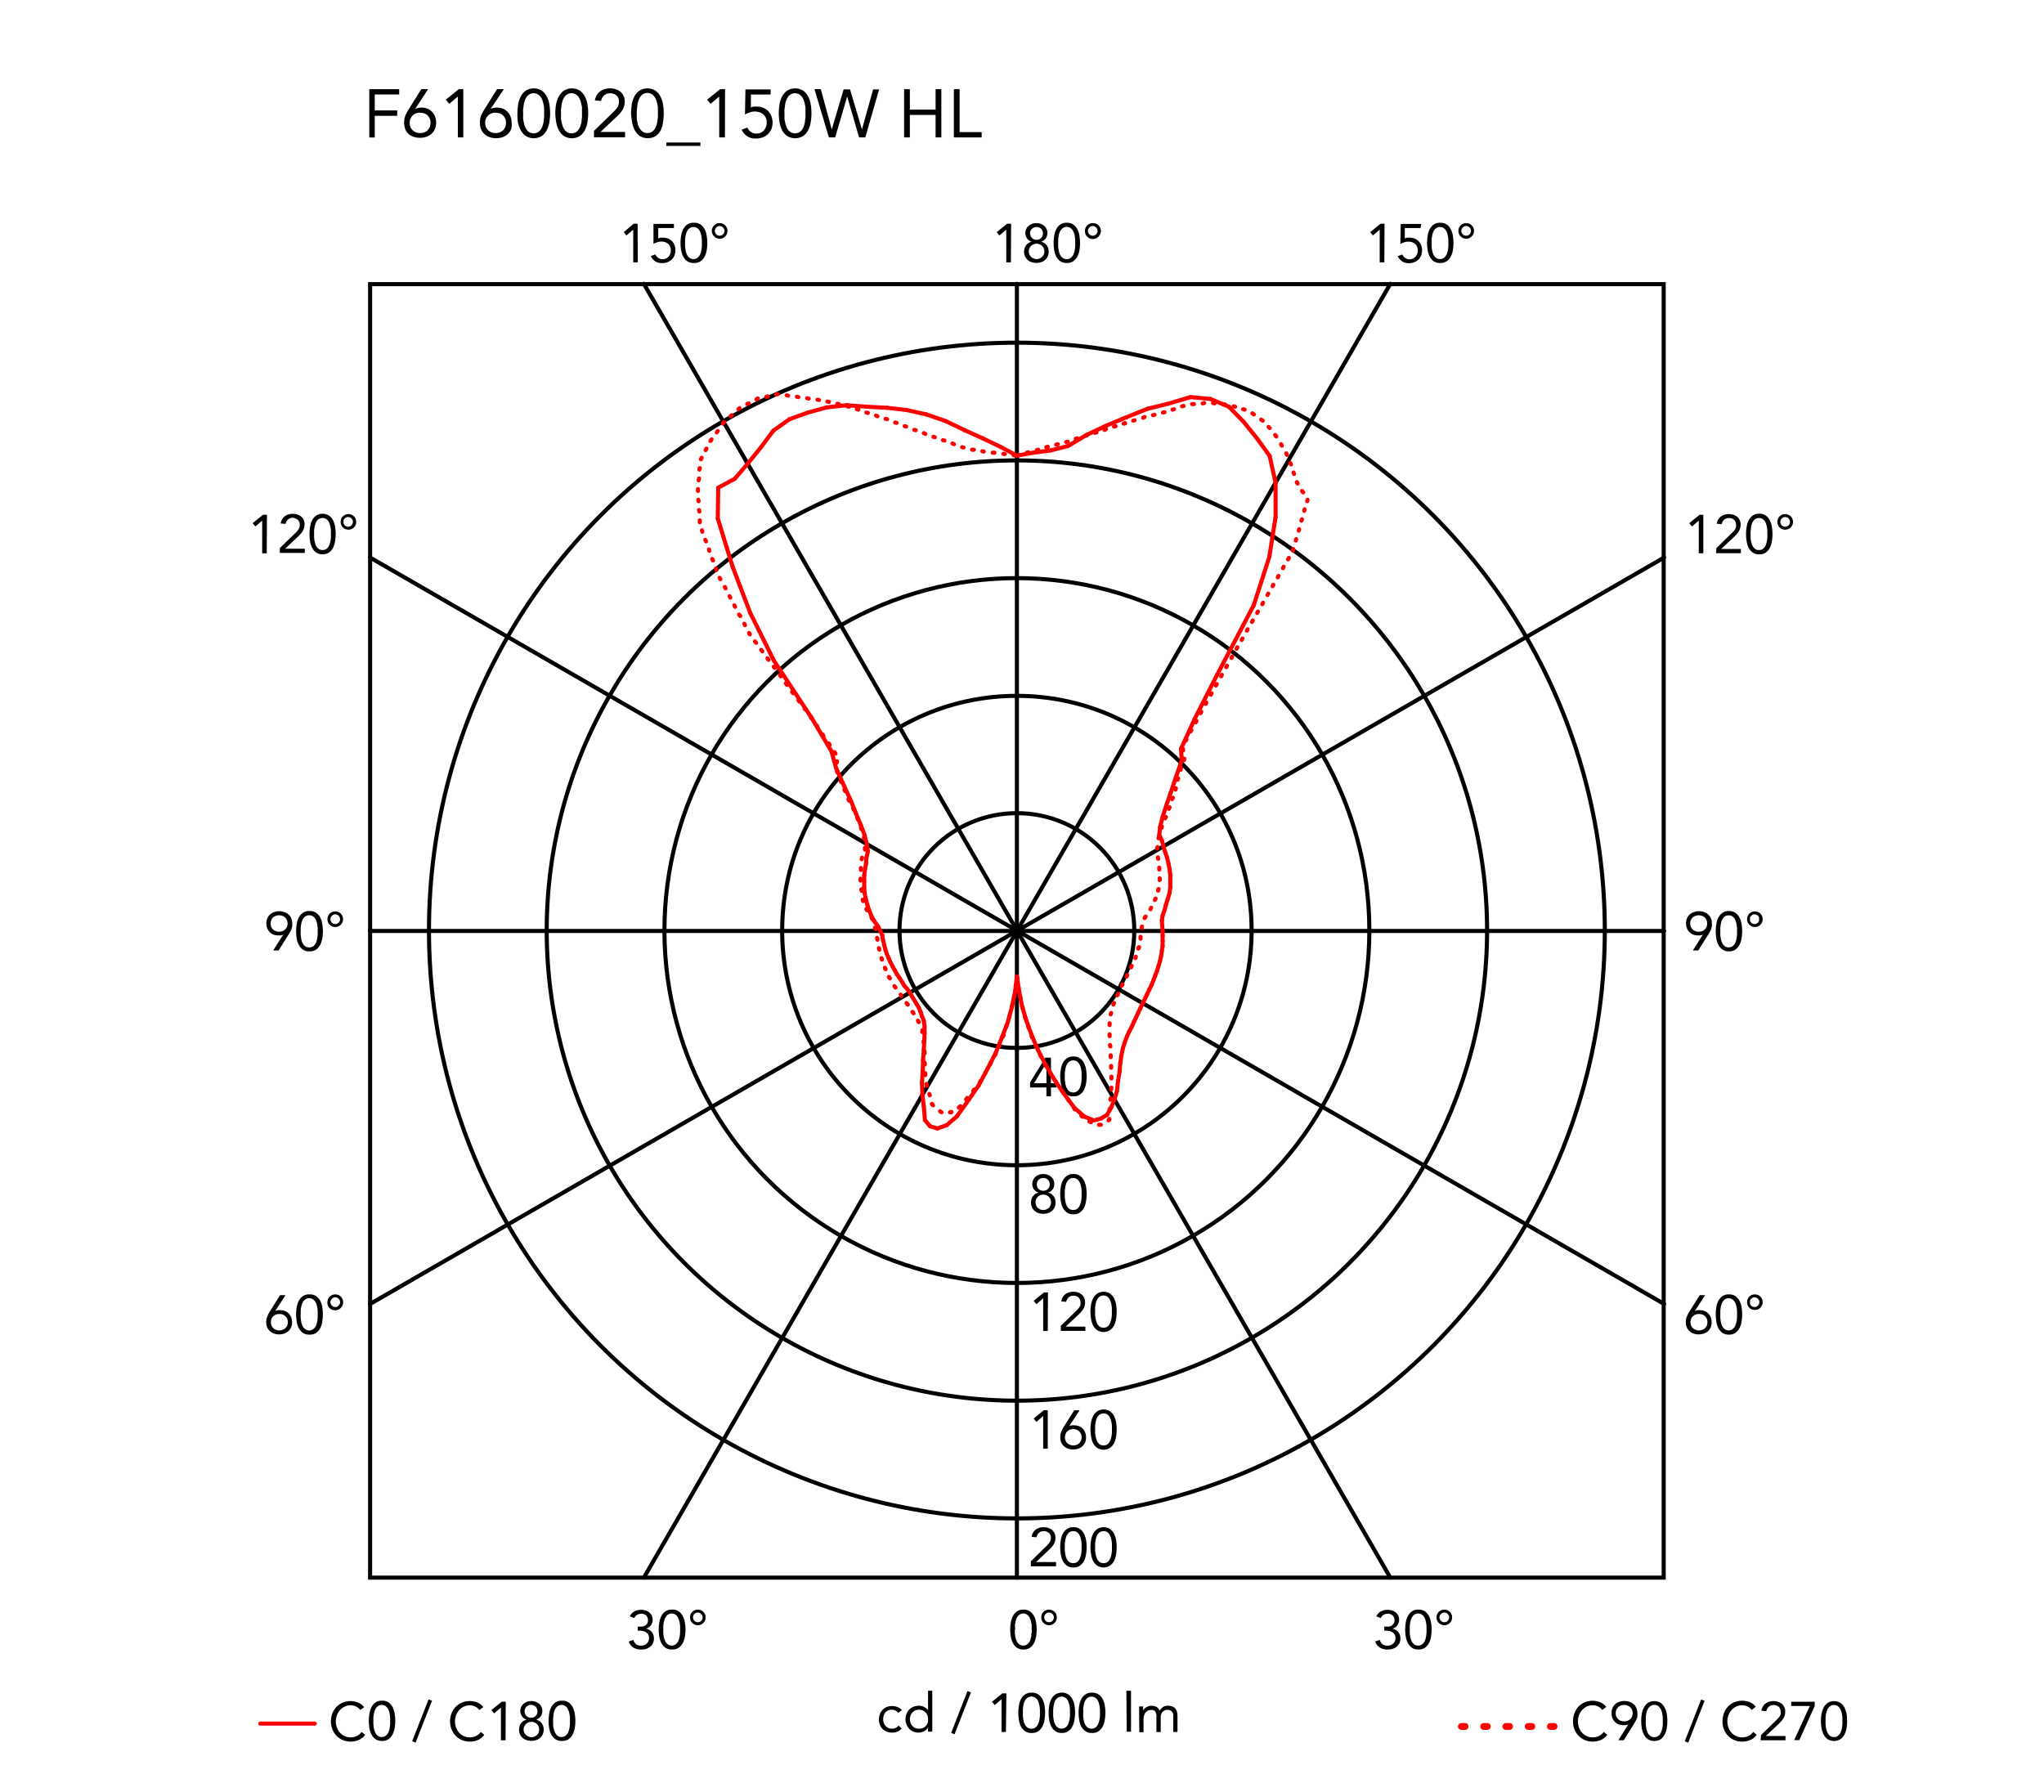 <svg xmlns="http://www.w3.org/2000/svg" viewBox="0 0 300 263"><defs><style>.cls-1,.cls-2,.cls-3,.cls-4{fill:none;stroke-linecap:round;}.cls-1,.cls-2{stroke:red;}.cls-1,.cls-2,.cls-4{stroke-linejoin:round;}.cls-1,.cls-3,.cls-4{stroke-width:0.6px;}.cls-3,.cls-4{stroke:#000;}.cls-3{stroke-miterlimit:10;}</style></defs><title>rosy-angelis-floor-starck-flos-F6160020-curva-fotometrica</title><g id="numeri_esterni_diagramma" data-name="numeri esterni diagramma"><path d="M148.27,239.2a6.85,6.85,0,0,1,.08-1,3.41,3.41,0,0,1,.3-.95,1.94,1.94,0,0,1,.59-.71,1.57,1.57,0,0,1,.95-.27,1.6,1.6,0,0,1,1,.27,2,2,0,0,1,.59.71,3.1,3.1,0,0,1,.29.95,5.7,5.7,0,0,1,.08,1,5.85,5.85,0,0,1-.08,1,3.13,3.13,0,0,1-.29.94,2,2,0,0,1-.59.71,1.6,1.6,0,0,1-1,.27,1.57,1.57,0,0,1-.95-.27,1.94,1.94,0,0,1-.59-.71,3.45,3.45,0,0,1-.3-.94A7.07,7.07,0,0,1,148.27,239.2Zm.68,0c0,.13,0,.29,0,.46a4.88,4.88,0,0,0,.06.52,2.83,2.83,0,0,0,.13.5,1.65,1.65,0,0,0,.22.44,1.24,1.24,0,0,0,.34.31,1,1,0,0,0,.48.12.9.9,0,0,0,.48-.12,1,1,0,0,0,.34-.31,1.41,1.41,0,0,0,.23-.44,4.07,4.07,0,0,0,.13-.5c0-.18,0-.35.06-.52s0-.33,0-.46,0-.3,0-.47,0-.34-.06-.51a3.8,3.8,0,0,0-.13-.51,1.53,1.53,0,0,0-.23-.44,1,1,0,0,0-.34-.31.9.9,0,0,0-.48-.12,1,1,0,0,0-.48.12,1.24,1.24,0,0,0-.34.31,1.81,1.81,0,0,0-.22.44,2.72,2.72,0,0,0-.13.51,4.43,4.43,0,0,0-.06.51C149,238.9,149,239.06,149,239.2Z"/><path d="M152.83,237.41a1.33,1.33,0,0,1,.08-.45,1.11,1.11,0,0,1,.25-.36,1,1,0,0,1,.36-.24,1.17,1.17,0,0,1,.9,0,1,1,0,0,1,.36.24,1.11,1.11,0,0,1,.25.36,1.31,1.31,0,0,1,0,.9,1.23,1.23,0,0,1-.61.61,1.17,1.17,0,0,1-.9,0,1.23,1.23,0,0,1-.61-.61A1.33,1.33,0,0,1,152.83,237.41Zm.43,0a.79.79,0,0,0,.05.25.68.68,0,0,0,.14.23.66.66,0,0,0,.23.17.73.73,0,0,0,.58,0,.76.76,0,0,0,.23-.17.88.88,0,0,0,.14-.23.65.65,0,0,0,0-.5,1.09,1.09,0,0,0-.14-.23,1,1,0,0,0-.23-.17.73.73,0,0,0-.58,0,.81.81,0,0,0-.23.17.75.75,0,0,0-.19.48Z"/><path d="M203.17,238.76h.21l.43,0a1.15,1.15,0,0,0,.42-.13.77.77,0,0,0,.31-.31.94.94,0,0,0,.13-.51.87.87,0,0,0-.27-.68,1,1,0,0,0-.7-.26,1.28,1.28,0,0,0-.63.16,1.14,1.14,0,0,0-.41.48l-.65-.25a1.48,1.48,0,0,1,.65-.72,2.07,2.07,0,0,1,1-.24,2.25,2.25,0,0,1,.64.09,1.72,1.72,0,0,1,.54.28,1.37,1.37,0,0,1,.37.46,1.48,1.48,0,0,1,.14.65,1.29,1.29,0,0,1-.27.8,1.34,1.34,0,0,1-.7.49v0a1.48,1.48,0,0,1,.85.49,1.37,1.37,0,0,1,.23.43,1.69,1.69,0,0,1,.08.5,1.66,1.66,0,0,1-.15.72,1.57,1.57,0,0,1-.41.51,1.71,1.71,0,0,1-.6.31,2.34,2.34,0,0,1-.71.1,2.18,2.18,0,0,1-1.13-.28,1.61,1.61,0,0,1-.7-.91l.68-.22a1.33,1.33,0,0,0,.41.65,1.3,1.3,0,0,0,.74.19,1.33,1.33,0,0,0,.45-.08,1.11,1.11,0,0,0,.36-.23,1.24,1.24,0,0,0,.25-.35,1.13,1.13,0,0,0,.09-.45,1.07,1.07,0,0,0-.12-.53,1,1,0,0,0-.33-.33,1.23,1.23,0,0,0-.46-.18,2.31,2.31,0,0,0-.52-.06h-.21Z"/><path d="M206.24,239.2a6.85,6.85,0,0,1,.08-1,3.11,3.11,0,0,1,.3-.95,1.94,1.94,0,0,1,.59-.71,1.55,1.55,0,0,1,.95-.27,1.6,1.6,0,0,1,1,.27,2,2,0,0,1,.59.71,3.1,3.1,0,0,1,.29.95,5.7,5.7,0,0,1,.08,1,5.85,5.85,0,0,1-.08,1,3.13,3.13,0,0,1-.29.94,2,2,0,0,1-.59.71,1.6,1.6,0,0,1-1,.27,1.55,1.55,0,0,1-.95-.27,1.94,1.94,0,0,1-.59-.71,3.14,3.14,0,0,1-.3-.94A7.07,7.07,0,0,1,206.24,239.2Zm.67,0c0,.13,0,.29,0,.46a4.88,4.88,0,0,0,.06.52,2.83,2.83,0,0,0,.13.5,1.4,1.4,0,0,0,.22.44,1.24,1.24,0,0,0,.34.31,1,1,0,0,0,.48.12.9.9,0,0,0,.48-.12,1,1,0,0,0,.34-.31,1.41,1.41,0,0,0,.23-.44,4.05,4.05,0,0,0,.12-.5,4.88,4.88,0,0,0,.06-.52,3.86,3.86,0,0,0,0-.46,3.94,3.94,0,0,0,0-.47,4.43,4.43,0,0,0-.06-.51,3.81,3.81,0,0,0-.12-.51,1.53,1.53,0,0,0-.23-.44,1,1,0,0,0-.34-.31.9.9,0,0,0-.48-.12,1,1,0,0,0-.48.12,1.24,1.24,0,0,0-.34.31,1.51,1.51,0,0,0-.22.44,2.72,2.72,0,0,0-.13.51,4.43,4.43,0,0,0-.06.51C206.92,238.9,206.91,239.06,206.91,239.2Z"/><path d="M210.84,237.41a1.13,1.13,0,0,1,.09-.45,1.26,1.26,0,0,1,.24-.36,1.2,1.2,0,0,1,.82-.33,1,1,0,0,1,.44.09,1.12,1.12,0,0,1,.37.24,1.26,1.26,0,0,1,.24.36,1.16,1.16,0,0,1-.24,1.26,1.15,1.15,0,0,1-.37.25,1,1,0,0,1-.44.09,1.13,1.13,0,0,1-.45-.09,1.15,1.15,0,0,1-.37-.25,1.15,1.15,0,0,1-.33-.81Zm.43,0a.61.61,0,0,0,.06.25.68.68,0,0,0,.14.23.72.72,0,0,0,.22.17.73.73,0,0,0,.3.06.72.72,0,0,0,.29-.06.62.62,0,0,0,.22-.17.91.91,0,0,0,.15-.23.65.65,0,0,0,0-.5,1.14,1.14,0,0,0-.15-.23.76.76,0,0,0-.22-.17.72.72,0,0,0-.29-.06.73.73,0,0,0-.3.06.92.92,0,0,0-.22.17.79.79,0,0,0-.14.23A.61.61,0,0,0,211.27,237.41Z"/><path d="M93.6,238.76h.21l.44,0a1.1,1.1,0,0,0,.41-.13.86.86,0,0,0,.32-.31.94.94,0,0,0,.12-.51.87.87,0,0,0-.27-.68,1,1,0,0,0-.7-.26,1.21,1.21,0,0,0-.62.16,1.1,1.1,0,0,0-.42.48l-.65-.25a1.45,1.45,0,0,1,.66-.72,2,2,0,0,1,1-.24,2.32,2.32,0,0,1,.65.09,2,2,0,0,1,.54.28,1.67,1.67,0,0,1,.37.46,1.48,1.48,0,0,1,.13.65,1.29,1.29,0,0,1-.27.8,1.34,1.34,0,0,1-.7.49v0a1.31,1.31,0,0,1,.49.18,1.34,1.34,0,0,1,.36.31,1.37,1.37,0,0,1,.23.43,1.42,1.42,0,0,1,.08.5,1.66,1.66,0,0,1-.15.72,1.57,1.57,0,0,1-.41.51,1.75,1.75,0,0,1-.59.31,2.46,2.46,0,0,1-.72.1,2.18,2.18,0,0,1-1.13-.28,1.56,1.56,0,0,1-.69-.91l.68-.22a1.2,1.2,0,0,0,.41.65,1.27,1.27,0,0,0,.73.19,1.33,1.33,0,0,0,.45-.08,1.11,1.11,0,0,0,.36-.23,1.07,1.07,0,0,0,.25-.35,1.13,1.13,0,0,0,.09-.45,1.07,1.07,0,0,0-.12-.53.87.87,0,0,0-.33-.33,1.17,1.17,0,0,0-.46-.18,2.24,2.24,0,0,0-.52-.06H93.6Z"/><path d="M96.68,239.2a5.7,5.7,0,0,1,.08-1,3.1,3.1,0,0,1,.29-.95,2,2,0,0,1,.59-.71,1.6,1.6,0,0,1,1-.27,1.57,1.57,0,0,1,1,.27,1.94,1.94,0,0,1,.59.71,3.41,3.41,0,0,1,.3.95,6.85,6.85,0,0,1,.08,1,7.07,7.07,0,0,1-.08,1,3.45,3.45,0,0,1-.3.94,1.94,1.94,0,0,1-.59.71,1.57,1.57,0,0,1-1,.27,1.6,1.6,0,0,1-1-.27,2,2,0,0,1-.59-.71,3.13,3.13,0,0,1-.29-.94A5.85,5.85,0,0,1,96.68,239.2Zm.67,0c0,.13,0,.29,0,.46a4.88,4.88,0,0,0,.06.52,4.07,4.07,0,0,0,.13.5,1.41,1.41,0,0,0,.23.44,1,1,0,0,0,.34.31.9.9,0,0,0,.48.12,1,1,0,0,0,.48-.12,1.24,1.24,0,0,0,.34-.31,1.65,1.65,0,0,0,.22-.44,2.83,2.83,0,0,0,.13-.5,4.88,4.88,0,0,0,.06-.52c0-.17,0-.33,0-.46s0-.3,0-.47a4.43,4.43,0,0,0-.06-.51,2.72,2.72,0,0,0-.13-.51,1.81,1.81,0,0,0-.22-.44,1.24,1.24,0,0,0-.34-.31,1,1,0,0,0-.48-.12.9.9,0,0,0-.48.12,1,1,0,0,0-.34.31,1.53,1.53,0,0,0-.23.44,3.8,3.8,0,0,0-.13.51,4.43,4.43,0,0,0-.06.51C97.35,238.9,97.35,239.06,97.35,239.2Z"/><path d="M101.28,237.41a1.33,1.33,0,0,1,.08-.45,1.11,1.11,0,0,1,.25-.36,1,1,0,0,1,.36-.24,1.17,1.17,0,0,1,.9,0,1,1,0,0,1,.36.24,1.11,1.11,0,0,1,.25.36,1.31,1.31,0,0,1,0,.9,1.23,1.23,0,0,1-.61.61,1.17,1.17,0,0,1-.9,0,1.23,1.23,0,0,1-.61-.61A1.33,1.33,0,0,1,101.28,237.41Zm.43,0a.79.79,0,0,0,.05.25.68.68,0,0,0,.14.23.76.76,0,0,0,.23.17.73.73,0,0,0,.58,0,.66.66,0,0,0,.23-.17.68.68,0,0,0,.14-.23.71.71,0,0,0-.14-.73.81.81,0,0,0-.23-.17.73.73,0,0,0-.58,0,1,1,0,0,0-.23.17.75.75,0,0,0-.19.48Z"/><path d="M249.93,137.18h0a1.24,1.24,0,0,1-.37.12,1.84,1.84,0,0,1-.39,0,1.91,1.91,0,0,1-.68-.12,1.58,1.58,0,0,1-.54-.37,1.63,1.63,0,0,1-.36-.56,2.05,2.05,0,0,1-.13-.72,1.79,1.79,0,0,1,.15-.75,1.48,1.48,0,0,1,.4-.55,1.79,1.79,0,0,1,.6-.35,2,2,0,0,1,.75-.13,2.11,2.11,0,0,1,.75.13,1.79,1.79,0,0,1,.6.35,1.59,1.59,0,0,1,.4.55,1.79,1.79,0,0,1,.14.75,2.15,2.15,0,0,1,0,.45,1.68,1.68,0,0,1-.11.4,2.59,2.59,0,0,1-.17.38l-.21.36-1.51,2.39h-.78Zm-.59-.42a1.28,1.28,0,0,0,.48-.09,1,1,0,0,0,.39-.24,1.23,1.23,0,0,0,.26-.37,1.43,1.43,0,0,0,0-1,1.1,1.1,0,0,0-.65-.62,1.48,1.48,0,0,0-1,0,1.28,1.28,0,0,0-.39.24,1.12,1.12,0,0,0-.26.38,1.3,1.3,0,0,0,0,1,1.08,1.08,0,0,0,.26.37,1,1,0,0,0,.39.24A1.28,1.28,0,0,0,249.34,136.76Z"/><path d="M251.82,136.71a7.07,7.07,0,0,1,.08-1,3.19,3.19,0,0,1,.29-1,2,2,0,0,1,.59-.7,1.54,1.54,0,0,1,1-.28,1.49,1.49,0,0,1,.95.28,1.91,1.91,0,0,1,.59.7,2.94,2.94,0,0,1,.3,1,6.29,6.29,0,0,1,0,2,2.94,2.94,0,0,1-.3.95,1.91,1.91,0,0,1-.59.7,1.49,1.49,0,0,1-.95.28,1.54,1.54,0,0,1-1-.28,2,2,0,0,1-.59-.7,3.19,3.19,0,0,1-.29-.95A7.07,7.07,0,0,1,251.82,136.71Zm.67,0c0,.14,0,.29,0,.46a4.6,4.6,0,0,0,.06.52,4.7,4.7,0,0,0,.12.51,2,2,0,0,0,.23.44,1,1,0,0,0,.34.31,1,1,0,0,0,.48.11,1.06,1.06,0,0,0,.48-.11,1.24,1.24,0,0,0,.34-.31,1.65,1.65,0,0,0,.22-.44,3.18,3.18,0,0,0,.13-.51,4.6,4.6,0,0,0,.06-.52c0-.17,0-.32,0-.46s0-.29,0-.46a4.6,4.6,0,0,0-.06-.52,3.18,3.18,0,0,0-.13-.51,1.65,1.65,0,0,0-.22-.44,1.24,1.24,0,0,0-.34-.31,1.06,1.06,0,0,0-.48-.11,1,1,0,0,0-.48.11,1,1,0,0,0-.34.31,2,2,0,0,0-.23.44,4.7,4.7,0,0,0-.12.51,4.6,4.6,0,0,0-.06.52C252.5,136.42,252.49,136.57,252.49,136.71Z"/><path d="M256.42,134.93a1.13,1.13,0,0,1,.09-.45,1.31,1.31,0,0,1,.24-.37,1.18,1.18,0,0,1,.37-.24,1,1,0,0,1,.44-.09,1.13,1.13,0,0,1,.45.09,1.06,1.06,0,0,1,.61.61,1.13,1.13,0,0,1,.09.45,1,1,0,0,1-.09.44,1.06,1.06,0,0,1-.61.61,1.13,1.13,0,0,1-.45.09,1,1,0,0,1-.44-.09,1.18,1.18,0,0,1-.37-.24,1.31,1.31,0,0,1-.24-.37A1,1,0,0,1,256.42,134.93Zm.43,0a.69.69,0,0,0,0,.24,1,1,0,0,0,.15.24.73.73,0,0,0,.51.23.54.54,0,0,0,.29-.07.63.63,0,0,0,.23-.16.72.72,0,0,0,.14-.24.52.52,0,0,0,0-.24.56.56,0,0,0,0-.25.59.59,0,0,0-.14-.23.74.74,0,0,0-.52-.24.73.73,0,0,0-.29.07.62.62,0,0,0-.22.17.76.76,0,0,0-.15.23A.74.74,0,0,0,256.85,134.93Z"/><path d="M41.57,137.18h0a1.34,1.34,0,0,1-.37.12,2,2,0,0,1-.39,0,1.92,1.92,0,0,1-.69-.12,1.58,1.58,0,0,1-.54-.37,1.8,1.8,0,0,1-.36-.56,2.05,2.05,0,0,1-.13-.72,1.79,1.79,0,0,1,.15-.75,1.48,1.48,0,0,1,.4-.55,1.79,1.79,0,0,1,.6-.35,2.23,2.23,0,0,1,1.5,0,1.79,1.79,0,0,1,.6.35,1.48,1.48,0,0,1,.4.55,1.79,1.79,0,0,1,.15.75,3.14,3.14,0,0,1,0,.45,2.34,2.34,0,0,1-.12.4,1.84,1.84,0,0,1-.17.38,3.35,3.35,0,0,1-.21.36l-1.5,2.39h-.79Zm-.59-.42a1.28,1.28,0,0,0,.48-.09,1,1,0,0,0,.39-.24,1.23,1.23,0,0,0,.26-.37,1.3,1.3,0,0,0,0-1,1.1,1.1,0,0,0-.65-.62,1.48,1.48,0,0,0-1,0,1.1,1.1,0,0,0-.65.62,1.43,1.43,0,0,0,0,1,1.23,1.23,0,0,0,.26.37,1,1,0,0,0,.39.24A1.28,1.28,0,0,0,41,136.76Z"/><path d="M43.46,136.71a7.07,7.07,0,0,1,.08-1,2.94,2.94,0,0,1,.3-1,1.91,1.91,0,0,1,.59-.7,1.49,1.49,0,0,1,1-.28,1.54,1.54,0,0,1,1,.28,2,2,0,0,1,.59.7,3.19,3.19,0,0,1,.29,1,6.29,6.29,0,0,1,0,2,3.19,3.19,0,0,1-.29.95,2,2,0,0,1-.59.7,1.54,1.54,0,0,1-1,.28,1.49,1.49,0,0,1-1-.28,1.91,1.91,0,0,1-.59-.7,2.94,2.94,0,0,1-.3-.95A7.07,7.07,0,0,1,43.46,136.71Zm.67,0c0,.14,0,.29,0,.46a4.6,4.6,0,0,0,.06.52,3.18,3.18,0,0,0,.13.51,1.65,1.65,0,0,0,.22.44,1.12,1.12,0,0,0,.34.31,1.1,1.1,0,0,0,1,0,1.12,1.12,0,0,0,.34-.31,2,2,0,0,0,.23-.44,4.7,4.7,0,0,0,.12-.51,4.6,4.6,0,0,0,.06-.52c0-.17,0-.32,0-.46s0-.29,0-.46a4.6,4.6,0,0,0-.06-.52,4.7,4.7,0,0,0-.12-.51,2,2,0,0,0-.23-.44,1.12,1.12,0,0,0-.34-.31,1.1,1.1,0,0,0-1,0,1.12,1.12,0,0,0-.34.31,1.65,1.65,0,0,0-.22.44,3.18,3.18,0,0,0-.13.51,4.6,4.6,0,0,0-.06.52C44.14,136.42,44.13,136.57,44.13,136.71Z"/><path d="M48.06,134.93a1.13,1.13,0,0,1,.09-.45,1.06,1.06,0,0,1,.61-.61,1.13,1.13,0,0,1,.45-.09,1.08,1.08,0,0,1,.44.09,1.06,1.06,0,0,1,.61.61,1.13,1.13,0,0,1,.09.45,1,1,0,0,1-.09.44,1.06,1.06,0,0,1-.61.61,1.08,1.08,0,0,1-.44.09,1.13,1.13,0,0,1-.45-.09,1.06,1.06,0,0,1-.61-.61A1,1,0,0,1,48.06,134.93Zm.43,0a.53.53,0,0,0,.06.24.72.72,0,0,0,.14.24.69.69,0,0,0,.22.16.6.6,0,0,0,.3.07.73.73,0,0,0,.51-.23,1,1,0,0,0,.15-.24.69.69,0,0,0,.05-.24.74.74,0,0,0-.05-.25.76.76,0,0,0-.15-.23.62.62,0,0,0-.22-.17.73.73,0,0,0-.29-.07.73.73,0,0,0-.3.07.72.72,0,0,0-.22.17.59.59,0,0,0-.14.23A.57.57,0,0,0,48.49,134.93Z"/><path d="M148.37,38.51h-.68v-4.8h0l-1,.85-.4-.48,1.52-1.24h.59Z"/><path d="M150.49,34.23a1.48,1.48,0,0,1,.13-.61,1.2,1.2,0,0,1,.34-.46,1.44,1.44,0,0,1,.51-.3,1.92,1.92,0,0,1,1.28,0,1.44,1.44,0,0,1,.51.3,1.2,1.2,0,0,1,.34.46,1.33,1.33,0,0,1,.13.61,1.16,1.16,0,0,1-.07.4,1.41,1.41,0,0,1-.18.37,1.33,1.33,0,0,1-.29.29,1.18,1.18,0,0,1-.39.19h0a1.44,1.44,0,0,1,.46.19,1.35,1.35,0,0,1,.35.32,1.42,1.42,0,0,1,.23.44,1.7,1.7,0,0,1,.08.51,1.74,1.74,0,0,1-.14.69,1.43,1.43,0,0,1-.39.52,1.47,1.47,0,0,1-.57.33,2.35,2.35,0,0,1-1.42,0,1.47,1.47,0,0,1-.57-.33,1.55,1.55,0,0,1-.39-.52,1.74,1.74,0,0,1-.14-.69,1.7,1.7,0,0,1,.08-.51,1.67,1.67,0,0,1,.23-.44,1.35,1.35,0,0,1,.35-.32,1.44,1.44,0,0,1,.46-.19h0a1.18,1.18,0,0,1-.39-.19,1.33,1.33,0,0,1-.29-.29,1.41,1.41,0,0,1-.18-.37A1.46,1.46,0,0,1,150.49,34.23ZM151,36.9a1.18,1.18,0,0,0,.09.46,1.07,1.07,0,0,0,.25.35,1,1,0,0,0,.36.23,1.12,1.12,0,0,0,.88,0,1,1,0,0,0,.36-.23,1.07,1.07,0,0,0,.25-.35,1.18,1.18,0,0,0,.09-.46,1.14,1.14,0,0,0-.09-.46,1.13,1.13,0,0,0-.61-.58,1.12,1.12,0,0,0-.88,0,1.13,1.13,0,0,0-.61.58A1.14,1.14,0,0,0,151,36.9Zm.2-2.64a.88.88,0,0,0,.26.67,1,1,0,0,0,1.36,0,1,1,0,0,0,0-1.34,1,1,0,0,0-1.36,0A.88.88,0,0,0,151.17,34.26Z"/><path d="M154.64,35.68a7,7,0,0,1,.08-1,3.1,3.1,0,0,1,.29-1,2,2,0,0,1,.59-.71,1.6,1.6,0,0,1,1-.27,1.55,1.55,0,0,1,.95.27,1.94,1.94,0,0,1,.59.71,2.86,2.86,0,0,1,.3,1,7,7,0,0,1,.08,1,7.07,7.07,0,0,1-.08,1,2.88,2.88,0,0,1-.3.94,1.94,1.94,0,0,1-.59.71,1.55,1.55,0,0,1-.95.27,1.6,1.6,0,0,1-1-.27,2,2,0,0,1-.59-.71,3.13,3.13,0,0,1-.29-.94A7.07,7.07,0,0,1,154.64,35.68Zm.67,0c0,.13,0,.29,0,.46a4.88,4.88,0,0,0,.06.52,4.05,4.05,0,0,0,.12.5,1.66,1.66,0,0,0,.23.44,1.12,1.12,0,0,0,.34.31,1,1,0,0,0,1,0,1.12,1.12,0,0,0,.34-.31,1.4,1.4,0,0,0,.22-.44,2.83,2.83,0,0,0,.13-.5,4.88,4.88,0,0,0,.06-.52c0-.17,0-.33,0-.46s0-.3,0-.47a4.43,4.43,0,0,0-.06-.51,2.72,2.72,0,0,0-.13-.51,1.51,1.51,0,0,0-.22-.44,1.12,1.12,0,0,0-.34-.31,1,1,0,0,0-1,0,1.12,1.12,0,0,0-.34.31,1.83,1.83,0,0,0-.23.44,3.81,3.81,0,0,0-.12.51,4.43,4.43,0,0,0-.06.51C155.32,35.38,155.31,35.54,155.31,35.68Z"/><path d="M159.24,33.89a1.15,1.15,0,0,1,.33-.81,1,1,0,0,1,.37-.24,1,1,0,0,1,.44-.09,1.15,1.15,0,0,1,.82,2,1.15,1.15,0,0,1-.37.25,1.13,1.13,0,0,1-.45.09,1.15,1.15,0,0,1-.81-.34,1.15,1.15,0,0,1-.33-.81Zm.43,0a.79.79,0,0,0,.05.25,1.14,1.14,0,0,0,.15.23.62.62,0,0,0,.22.17.72.72,0,0,0,.29.06.68.68,0,0,0,.52-.23.79.79,0,0,0,.14-.23.65.65,0,0,0,0-.5.79.79,0,0,0-.14-.23.81.81,0,0,0-.23-.17.65.65,0,0,0-.29-.06.72.72,0,0,0-.29.06.76.76,0,0,0-.22.17,1.14,1.14,0,0,0-.15.23A.79.79,0,0,0,159.67,33.89Z"/><path d="M203.18,38.51h-.68v-4.8h0l-1,.85-.4-.48,1.52-1.24h.59Z"/><path d="M208.49,33.47h-2.31l0,1.53a1.08,1.08,0,0,1,.36-.11l.37,0a2,2,0,0,1,.74.14,1.61,1.61,0,0,1,.57.39,1.9,1.9,0,0,1,.37.59,2,2,0,0,1,.13.74,2,2,0,0,1-.15.78,1.74,1.74,0,0,1-.41.59,1.91,1.91,0,0,1-.61.38,2.2,2.2,0,0,1-.78.13,1.73,1.73,0,0,1-1-.28,2,2,0,0,1-.63-.75l.67-.25a1.31,1.31,0,0,0,.42.51,1.1,1.1,0,0,0,.64.2,1.28,1.28,0,0,0,.48-.09,1.26,1.26,0,0,0,.38-.27,1.15,1.15,0,0,0,.26-.41,1.53,1.53,0,0,0,.1-.54,1.38,1.38,0,0,0-.11-.55,1.08,1.08,0,0,0-.3-.4,1.26,1.26,0,0,0-.44-.25,1.67,1.67,0,0,0-.55-.08,1.84,1.84,0,0,0-.6.1,2.58,2.58,0,0,0-.56.25l.06-2.95h3Z"/><path d="M209.45,35.68a7,7,0,0,1,.08-1,3.1,3.1,0,0,1,.29-1,2,2,0,0,1,.59-.71,1.6,1.6,0,0,1,1-.27,1.55,1.55,0,0,1,.95.27,1.94,1.94,0,0,1,.59.71,2.86,2.86,0,0,1,.3,1,7,7,0,0,1,.08,1,7.07,7.07,0,0,1-.08,1,2.88,2.88,0,0,1-.3.94,1.94,1.94,0,0,1-.59.71,1.55,1.55,0,0,1-.95.27,1.6,1.6,0,0,1-1-.27,2,2,0,0,1-.59-.71,3.13,3.13,0,0,1-.29-.94A7.07,7.07,0,0,1,209.45,35.68Zm.67,0c0,.13,0,.29,0,.46a4.88,4.88,0,0,0,.06.52,4.05,4.05,0,0,0,.12.5,1.66,1.66,0,0,0,.23.44,1,1,0,0,0,.34.31.9.9,0,0,0,.48.12,1,1,0,0,0,.48-.12,1.24,1.24,0,0,0,.34-.31,1.4,1.4,0,0,0,.22-.44,2.83,2.83,0,0,0,.13-.5,4.88,4.88,0,0,0,.06-.52c0-.17,0-.33,0-.46s0-.3,0-.47a4.43,4.43,0,0,0-.06-.51,2.72,2.72,0,0,0-.13-.51,1.51,1.51,0,0,0-.22-.44,1.24,1.24,0,0,0-.34-.31,1,1,0,0,0-.48-.12.9.9,0,0,0-.48.12,1,1,0,0,0-.34.31,1.83,1.83,0,0,0-.23.44,3.81,3.81,0,0,0-.12.51,4.43,4.43,0,0,0-.06.51C210.13,35.38,210.12,35.54,210.12,35.68Z"/><path d="M214.05,33.89a1.15,1.15,0,0,1,.33-.81,1,1,0,0,1,.37-.24,1,1,0,0,1,.44-.09,1.13,1.13,0,0,1,.45.09,1,1,0,0,1,.36.24,1,1,0,0,1,.25.36,1.17,1.17,0,0,1,0,.9,1.23,1.23,0,0,1-.61.61,1.13,1.13,0,0,1-.45.09,1.15,1.15,0,0,1-.81-.34,1.15,1.15,0,0,1-.33-.81Zm.43,0a.79.79,0,0,0,.05.25,1.14,1.14,0,0,0,.15.23.62.62,0,0,0,.22.17.72.72,0,0,0,.29.06.68.68,0,0,0,.52-.23.79.79,0,0,0,.14-.23.65.65,0,0,0,0-.5.79.79,0,0,0-.14-.23.81.81,0,0,0-.23-.17.65.65,0,0,0-.29-.06.72.72,0,0,0-.29.06.76.76,0,0,0-.22.17,1.14,1.14,0,0,0-.15.23A.79.79,0,0,0,214.48,33.89Z"/><path d="M93.61,38.51h-.67v-4.8h0l-1,.85-.4-.48L93,32.84h.58Z"/><path d="M98.92,33.47H96.61l0,1.53a1,1,0,0,1,.35-.11l.37,0a1.91,1.91,0,0,1,.74.14,1.65,1.65,0,0,1,.58.39A1.71,1.71,0,0,1,99,36a2,2,0,0,1,.13.74,2,2,0,0,1-.15.78,1.71,1.71,0,0,1-.4.59,2,2,0,0,1-.62.38,2.15,2.15,0,0,1-.77.13,1.78,1.78,0,0,1-1.05-.28,1.85,1.85,0,0,1-.62-.75l.67-.25a1.16,1.16,0,0,0,.42.51,1.05,1.05,0,0,0,.63.2,1.28,1.28,0,0,0,.48-.09,1.23,1.23,0,0,0,.64-.68,1.33,1.33,0,0,0,.1-.54,1.38,1.38,0,0,0-.11-.55,1.18,1.18,0,0,0-.29-.4,1.41,1.41,0,0,0-.45-.25,1.63,1.63,0,0,0-.55-.08,1.78,1.78,0,0,0-.59.1,2.58,2.58,0,0,0-.56.25l0-2.95h3Z"/><path d="M99.88,35.68a7,7,0,0,1,.08-1,3.11,3.11,0,0,1,.3-1,1.94,1.94,0,0,1,.59-.71,1.55,1.55,0,0,1,1-.27,1.6,1.6,0,0,1,1,.27,2,2,0,0,1,.59.71,3.1,3.1,0,0,1,.29,1,5.77,5.77,0,0,1,.08,1,5.85,5.85,0,0,1-.08,1,3.13,3.13,0,0,1-.29.94,2,2,0,0,1-.59.71,1.6,1.6,0,0,1-1,.27,1.55,1.55,0,0,1-1-.27,1.94,1.94,0,0,1-.59-.71,3.14,3.14,0,0,1-.3-.94A7.07,7.07,0,0,1,99.88,35.68Zm.67,0c0,.13,0,.29,0,.46a4.88,4.88,0,0,0,.06.52,2.83,2.83,0,0,0,.13.5,1.4,1.4,0,0,0,.22.44,1.24,1.24,0,0,0,.34.31,1,1,0,0,0,.48.12.9.9,0,0,0,.48-.12,1,1,0,0,0,.34-.31,1.41,1.41,0,0,0,.23-.44,4.05,4.05,0,0,0,.12-.5,4.88,4.88,0,0,0,.06-.52c0-.17,0-.33,0-.46s0-.3,0-.47a4.43,4.43,0,0,0-.06-.51,3.81,3.81,0,0,0-.12-.51,1.53,1.53,0,0,0-.23-.44,1,1,0,0,0-.34-.31.9.9,0,0,0-.48-.12,1,1,0,0,0-.48.12,1.24,1.24,0,0,0-.34.31,1.51,1.51,0,0,0-.22.44,2.72,2.72,0,0,0-.13.51,4.43,4.43,0,0,0-.06.51C100.56,35.38,100.55,35.54,100.55,35.68Z"/><path d="M104.48,33.89a1.15,1.15,0,0,1,1.15-1.14,1,1,0,0,1,.44.09,1.12,1.12,0,0,1,.37.24,1.16,1.16,0,0,1,0,1.62,1.15,1.15,0,0,1-.37.25,1,1,0,0,1-.44.09,1.13,1.13,0,0,1-.45-.09,1.15,1.15,0,0,1-.37-.25,1.15,1.15,0,0,1-.33-.81Zm.43,0a.61.61,0,0,0,.06.25.79.79,0,0,0,.14.23.72.72,0,0,0,.22.17.73.73,0,0,0,.3.06.72.72,0,0,0,.29-.06.62.62,0,0,0,.22-.17,1.14,1.14,0,0,0,.15-.23.65.65,0,0,0,0-.5,1.14,1.14,0,0,0-.15-.23.76.76,0,0,0-.22-.17.72.72,0,0,0-.29-.06.73.73,0,0,0-.3.06.92.92,0,0,0-.22.17.79.79,0,0,0-.14.23A.61.61,0,0,0,104.91,33.89Z"/><path d="M248.75,192.45v0a1.35,1.35,0,0,1,.37-.13,2,2,0,0,1,.39,0,1.73,1.73,0,0,1,.69.13,1.42,1.42,0,0,1,.54.36,1.85,1.85,0,0,1,.36.57,2,2,0,0,1,.12.72,1.78,1.78,0,0,1-.14.74,1.74,1.74,0,0,1-.4.56,2,2,0,0,1-.6.35,2.36,2.36,0,0,1-.75.12,2.27,2.27,0,0,1-.75-.12,2,2,0,0,1-.6-.35,1.6,1.6,0,0,1-.4-.56,1.78,1.78,0,0,1-.15-.74,2.24,2.24,0,0,1,.15-.86,5.28,5.28,0,0,1,.39-.74l1.5-2.39h.79Zm.59.43a1.23,1.23,0,0,0-.87.32,1,1,0,0,0-.26.38,1.31,1.31,0,0,0-.1.5,1.35,1.35,0,0,0,.1.5,1.08,1.08,0,0,0,.26.37,1,1,0,0,0,.39.24,1.32,1.32,0,0,0,1,0,1,1,0,0,0,.39-.24,1.23,1.23,0,0,0,.26-.37,1.35,1.35,0,0,0,.09-.5,1.31,1.31,0,0,0-.09-.5,1.16,1.16,0,0,0-.26-.38,1.23,1.23,0,0,0-.87-.32Z"/><path d="M251.82,192.92a7.07,7.07,0,0,1,.08-1,3.13,3.13,0,0,1,.29-.94,2,2,0,0,1,.59-.71,1.6,1.6,0,0,1,1-.27,1.55,1.55,0,0,1,.95.27,1.94,1.94,0,0,1,.59.71,2.88,2.88,0,0,1,.3.94,7.07,7.07,0,0,1,.08,1,7,7,0,0,1-.08,1,2.86,2.86,0,0,1-.3,1,1.94,1.94,0,0,1-.59.71,1.55,1.55,0,0,1-.95.27,1.6,1.6,0,0,1-1-.27,2,2,0,0,1-.59-.71,3.1,3.1,0,0,1-.29-1A7,7,0,0,1,251.82,192.92Zm.67,0c0,.14,0,.3,0,.47a4.43,4.43,0,0,0,.06.51,3.81,3.81,0,0,0,.12.51,1.83,1.83,0,0,0,.23.44,1,1,0,0,0,.34.31.9.9,0,0,0,.48.12,1,1,0,0,0,.48-.12,1.24,1.24,0,0,0,.34-.31,1.51,1.51,0,0,0,.22-.44,2.72,2.72,0,0,0,.13-.51,4.43,4.43,0,0,0,.06-.51c0-.17,0-.33,0-.47s0-.29,0-.46a4.88,4.88,0,0,0-.06-.52,2.83,2.83,0,0,0-.13-.5,1.4,1.4,0,0,0-.22-.44,1.1,1.1,0,0,0-.34-.31,1,1,0,0,0-.48-.12.9.9,0,0,0-.48.12.92.92,0,0,0-.34.31,1.66,1.66,0,0,0-.23.44,4.05,4.05,0,0,0-.12.5,4.88,4.88,0,0,0-.06.52C252.5,192.63,252.49,192.79,252.49,192.92Z"/><path d="M256.42,191.14a1.15,1.15,0,0,1,.33-.81,1.05,1.05,0,0,1,.37-.25,1.23,1.23,0,0,1,.44-.08,1.33,1.33,0,0,1,.45.08,1.15,1.15,0,0,1,.37.25,1.16,1.16,0,0,1,0,1.62,1.15,1.15,0,0,1-.37.25,1.33,1.33,0,0,1-.45.08,1.23,1.23,0,0,1-.44-.08,1.05,1.05,0,0,1-.37-.25,1.15,1.15,0,0,1-.33-.81Zm.43,0a.79.79,0,0,0,0,.25,1.14,1.14,0,0,0,.15.23.62.62,0,0,0,.22.17.72.72,0,0,0,.29.06.68.68,0,0,0,.52-.23.79.79,0,0,0,.14-.23.65.65,0,0,0,0-.5.79.79,0,0,0-.14-.23.68.68,0,0,0-.52-.23.72.72,0,0,0-.29.06.62.62,0,0,0-.22.17,1.14,1.14,0,0,0-.15.23A.79.79,0,0,0,256.85,191.14Z"/><path d="M250,81.22h-.67v-4.8h0l-1,.86-.4-.49,1.52-1.23H250Z"/><path d="M251.92,80.45l2.13-2.08c.13-.12.25-.24.35-.35a2.16,2.16,0,0,0,.25-.32,1.09,1.09,0,0,0,.15-.33,1.38,1.38,0,0,0,0-.37,1,1,0,0,0-.08-.4.84.84,0,0,0-.22-.3.78.78,0,0,0-.33-.19,1.05,1.05,0,0,0-.4-.07,1,1,0,0,0-.71.25,1.08,1.08,0,0,0-.36.65l-.73-.06a1.83,1.83,0,0,1,.21-.61,1.41,1.41,0,0,1,.39-.45,2,2,0,0,1,.53-.27,2.25,2.25,0,0,1,.64-.09,2.41,2.41,0,0,1,.67.1,1.92,1.92,0,0,1,.55.29,1.44,1.44,0,0,1,.51,1.15,2,2,0,0,1-.09.61,2,2,0,0,1-.25.5,3.47,3.47,0,0,1-.35.43l-.41.4-1.75,1.64v0h2.89v.62h-3.64Z"/><path d="M256.27,78.39a5.85,5.85,0,0,1,.08-1,3.19,3.19,0,0,1,.29-1,2,2,0,0,1,.59-.7,1.54,1.54,0,0,1,1-.28,1.51,1.51,0,0,1,.95.28,1.91,1.91,0,0,1,.59.7,3.2,3.2,0,0,1,.3,1,6.29,6.29,0,0,1,0,2,3.2,3.2,0,0,1-.3,1,1.91,1.91,0,0,1-.59.7,1.51,1.51,0,0,1-.95.28,1.54,1.54,0,0,1-1-.28,2,2,0,0,1-.59-.7,3.19,3.19,0,0,1-.29-1A5.85,5.85,0,0,1,256.27,78.39Zm.67,0a3.78,3.78,0,0,0,0,.46c0,.17,0,.35.05.52a4.77,4.77,0,0,0,.13.51,1.67,1.67,0,0,0,.23.44,1,1,0,0,0,.34.31,1,1,0,0,0,.48.11,1.06,1.06,0,0,0,.48-.11,1.24,1.24,0,0,0,.34-.31,2,2,0,0,0,.22-.44,3.18,3.18,0,0,0,.13-.51,4.6,4.6,0,0,0,.06-.52c0-.17,0-.32,0-.46s0-.29,0-.46a4.35,4.35,0,0,0-.06-.52,3.18,3.18,0,0,0-.13-.51,2,2,0,0,0-.22-.44,1.24,1.24,0,0,0-.34-.31,1.06,1.06,0,0,0-.48-.11,1,1,0,0,0-.48.11,1,1,0,0,0-.34.31,1.67,1.67,0,0,0-.23.44,4.77,4.77,0,0,0-.13.51c0,.17,0,.34-.05.52A3.78,3.78,0,0,0,256.94,78.39Z"/><path d="M260.87,76.61a1.13,1.13,0,0,1,.09-.45,1,1,0,0,1,.24-.37,1.16,1.16,0,0,1,1.62,0,1.15,1.15,0,0,1,.25.37,1.13,1.13,0,0,1,.09.45,1,1,0,0,1-.09.44,1.15,1.15,0,0,1-.25.37,1.16,1.16,0,0,1-1.62,0,1,1,0,0,1-.24-.37A1,1,0,0,1,260.87,76.61Zm.43,0a.69.69,0,0,0,.05.24.75.75,0,0,0,.15.24.6.6,0,0,0,.22.16.64.64,0,0,0,.58,0,.63.63,0,0,0,.23-.16.72.72,0,0,0,.14-.24.52.52,0,0,0,.05-.24.56.56,0,0,0-.05-.25.59.59,0,0,0-.14-.23.66.66,0,0,0-.23-.17.64.64,0,0,0-.58,0,.62.62,0,0,0-.22.17.61.61,0,0,0-.15.23A.74.74,0,0,0,261.3,76.61Z"/><path d="M40.39,192.45v0a1.42,1.42,0,0,1,.38-.13,1.84,1.84,0,0,1,.39,0,1.72,1.72,0,0,1,.68.13,1.42,1.42,0,0,1,.54.36,1.85,1.85,0,0,1,.36.57,2,2,0,0,1,.13.72,1.78,1.78,0,0,1-.15.74,1.6,1.6,0,0,1-.4.56,2,2,0,0,1-.6.35,2.4,2.4,0,0,1-1.5,0,2,2,0,0,1-.6-.35,1.6,1.6,0,0,1-.4-.56,1.78,1.78,0,0,1-.15-.74,2.24,2.24,0,0,1,.16-.86,5.19,5.19,0,0,1,.38-.74l1.5-2.39h.79Zm.59.43a1.23,1.23,0,0,0-.87.32,1.16,1.16,0,0,0-.26.38,1.31,1.31,0,0,0-.09.5,1.35,1.35,0,0,0,.09.5,1.23,1.23,0,0,0,.26.37,1,1,0,0,0,.39.24,1.32,1.32,0,0,0,1,0,1,1,0,0,0,.39-.24,1.23,1.23,0,0,0,.26-.37,1.35,1.35,0,0,0,.1-.5,1.31,1.31,0,0,0-.1-.5,1.16,1.16,0,0,0-.26-.38,1.23,1.23,0,0,0-.87-.32Z"/><path d="M43.46,192.92a7.07,7.07,0,0,1,.08-1,2.88,2.88,0,0,1,.3-.94,1.94,1.94,0,0,1,.59-.71,1.55,1.55,0,0,1,1-.27,1.6,1.6,0,0,1,1,.27,2,2,0,0,1,.59.71,3.13,3.13,0,0,1,.29.94,7.07,7.07,0,0,1,.08,1,7,7,0,0,1-.08,1,3.1,3.1,0,0,1-.29,1,2,2,0,0,1-.59.71,1.6,1.6,0,0,1-1,.27,1.55,1.55,0,0,1-1-.27,1.94,1.94,0,0,1-.59-.71,2.86,2.86,0,0,1-.3-1A7,7,0,0,1,43.46,192.92Zm.67,0c0,.14,0,.3,0,.47a4.43,4.43,0,0,0,.06.51,2.72,2.72,0,0,0,.13.51,1.51,1.51,0,0,0,.22.44,1.12,1.12,0,0,0,.34.31,1,1,0,0,0,1,0,1.12,1.12,0,0,0,.34-.31,1.83,1.83,0,0,0,.23-.44,3.81,3.81,0,0,0,.12-.51,4.43,4.43,0,0,0,.06-.51c0-.17,0-.33,0-.47s0-.29,0-.46a4.88,4.88,0,0,0-.06-.52,4.05,4.05,0,0,0-.12-.5,1.66,1.66,0,0,0-.23-.44,1,1,0,0,0-.34-.31,1,1,0,0,0-1,0,1,1,0,0,0-.34.31,1.4,1.4,0,0,0-.22.44,2.83,2.83,0,0,0-.13.5,4.88,4.88,0,0,0-.06.52C44.14,192.63,44.13,192.79,44.13,192.92Z"/><path d="M48.06,191.14a1.15,1.15,0,0,1,.33-.81,1.15,1.15,0,0,1,.37-.25,1.33,1.33,0,0,1,.45-.08,1.27,1.27,0,0,1,.44.08,1.15,1.15,0,0,1,.37.25A1.16,1.16,0,0,1,50,192a1.15,1.15,0,0,1-.37.25,1.27,1.27,0,0,1-.44.08,1.33,1.33,0,0,1-.45-.08,1.15,1.15,0,0,1-.37-.25,1.15,1.15,0,0,1-.33-.81Zm.43,0a.61.61,0,0,0,.06.25.79.79,0,0,0,.14.23.72.72,0,0,0,.22.17.73.73,0,0,0,.3.06.72.72,0,0,0,.29-.06.62.62,0,0,0,.22-.17,1.14,1.14,0,0,0,.15-.23.65.65,0,0,0,0-.5,1.14,1.14,0,0,0-.15-.23.62.62,0,0,0-.22-.17.72.72,0,0,0-.29-.06.73.73,0,0,0-.3.06.72.72,0,0,0-.22.17.79.79,0,0,0-.14.23A.61.61,0,0,0,48.49,191.14Z"/><path d="M39.15,81.22h-.67v-4.8h0l-1,.86-.4-.49,1.52-1.23h.58Z"/><path d="M41.07,80.45l2.14-2.08c.13-.12.25-.24.35-.35a2.16,2.16,0,0,0,.25-.32,1.09,1.09,0,0,0,.15-.33A1.38,1.38,0,0,0,44,77a1,1,0,0,0-.08-.4.84.84,0,0,0-.22-.3.78.78,0,0,0-.33-.19A1.05,1.05,0,0,0,43,76a1,1,0,0,0-.72.25,1.19,1.19,0,0,0-.36.65l-.72-.06a1.47,1.47,0,0,1,.21-.61,1.41,1.41,0,0,1,.39-.45,2,2,0,0,1,.53-.27,2.2,2.2,0,0,1,.64-.09,2.41,2.41,0,0,1,.67.1,2.06,2.06,0,0,1,.55.29,1.47,1.47,0,0,1,.37.48,1.6,1.6,0,0,1,.14.67,2,2,0,0,1-.09.61,2.34,2.34,0,0,1-.25.5,3.47,3.47,0,0,1-.35.43l-.41.4-1.75,1.64v0h2.89v.62H41.07Z"/><path d="M45.43,78.39a7,7,0,0,1,.07-1,3.52,3.52,0,0,1,.3-1,2,2,0,0,1,.59-.7,1.77,1.77,0,0,1,1.91,0,1.91,1.91,0,0,1,.59.7,3.52,3.52,0,0,1,.3,1,6.29,6.29,0,0,1,0,2,3.52,3.52,0,0,1-.3,1,1.91,1.91,0,0,1-.59.7,1.77,1.77,0,0,1-1.91,0,2,2,0,0,1-.59-.7,3.52,3.52,0,0,1-.3-1A7,7,0,0,1,45.43,78.39Zm.67,0c0,.14,0,.29,0,.46a4.6,4.6,0,0,0,.06.52,4.77,4.77,0,0,0,.13.51,2,2,0,0,0,.22.44,1.15,1.15,0,0,0,.35.31,1,1,0,0,0,.48.11,1.06,1.06,0,0,0,.48-.11,1.24,1.24,0,0,0,.34-.31,2,2,0,0,0,.22-.44,3.18,3.18,0,0,0,.13-.51,4.6,4.6,0,0,0,.06-.52c0-.17,0-.32,0-.46s0-.29,0-.46a4.35,4.35,0,0,0-.06-.52,3.18,3.18,0,0,0-.13-.51,2,2,0,0,0-.22-.44,1.24,1.24,0,0,0-.34-.31,1.06,1.06,0,0,0-.48-.11,1,1,0,0,0-.48.11,1.15,1.15,0,0,0-.35.31,2,2,0,0,0-.22.44,4.77,4.77,0,0,0-.13.51,4.35,4.35,0,0,0-.06.52C46.1,78.1,46.1,78.25,46.1,78.39Z"/><path d="M50,76.61a1.12,1.12,0,0,1,.08-.45,1.15,1.15,0,0,1,.25-.37,1.16,1.16,0,0,1,1.62,0,1.15,1.15,0,0,1,.25.37,1.33,1.33,0,0,1,.08.45,1.23,1.23,0,0,1-.08.44,1.15,1.15,0,0,1-.25.37,1.16,1.16,0,0,1-1.62,0,1.15,1.15,0,0,1-.25-.37A1,1,0,0,1,50,76.61Zm.43,0a.52.52,0,0,0,0,.24.72.72,0,0,0,.14.24.63.63,0,0,0,.23.16.64.64,0,0,0,.58,0,.73.73,0,0,0,.23-.16,1,1,0,0,0,.14-.24.69.69,0,0,0,.05-.24.75.75,0,0,0-.19-.48.76.76,0,0,0-.23-.17.64.64,0,0,0-.58,0,.66.66,0,0,0-.23.17.59.59,0,0,0-.14.23A.56.56,0,0,0,50.46,76.61Z"/></g><g id="numeri_fondo_tabella" data-name="numeri fondo tabella"><path d="M131.83,251.42a1.17,1.17,0,0,0-.43-.35,1.19,1.19,0,0,0-.51-.11,1.35,1.35,0,0,0-.55.11,1.08,1.08,0,0,0-.4.3,1.32,1.32,0,0,0-.23.44,1.76,1.76,0,0,0,0,1.08,1.43,1.43,0,0,0,.26.45,1.31,1.31,0,0,0,.39.3,1.27,1.27,0,0,0,.52.1,1.09,1.09,0,0,0,1-.46l.47.44a1.69,1.69,0,0,1-.64.46,2.29,2.29,0,0,1-.78.14,2.22,2.22,0,0,1-.79-.14,1.75,1.75,0,0,1-1-1,2.27,2.27,0,0,1,0-1.57,1.86,1.86,0,0,1,.39-.63,2,2,0,0,1,.61-.41,2,2,0,0,1,.79-.15,2.09,2.09,0,0,1,.79.15,1.59,1.59,0,0,1,.65.45Z"/><path d="M136.21,253.56h0a1.43,1.43,0,0,1-.55.54,1.7,1.7,0,0,1-.89.22,1.8,1.8,0,0,1-.73-.15,1.78,1.78,0,0,1-.6-.41,1.81,1.81,0,0,1-.39-.62,2.06,2.06,0,0,1-.15-.79,2,2,0,0,1,.15-.78,1.88,1.88,0,0,1,.4-.63,1.81,1.81,0,0,1,.62-.41,2.07,2.07,0,0,1,.8-.15,1.72,1.72,0,0,1,.75.17,1.78,1.78,0,0,1,.59.47h0v-2.84h.62v6h-.62Zm0-1.21a1.63,1.63,0,0,0-.09-.55,1.34,1.34,0,0,0-.27-.44,1.37,1.37,0,0,0-.42-.29,1.35,1.35,0,0,0-.55-.11,1.42,1.42,0,0,0-.55.11,1.22,1.22,0,0,0-.41.29,1.34,1.34,0,0,0-.27.44,1.56,1.56,0,0,0,0,1.1,1.25,1.25,0,0,0,.27.44,1.19,1.19,0,0,0,1,.4,1.35,1.35,0,0,0,.55-.1,1.6,1.6,0,0,0,.42-.3,1.25,1.25,0,0,0,.27-.44A1.63,1.63,0,0,0,136.21,252.35Z"/><path d="M140.1,254.57l-.5-.2,2.4-6.15.51.2Z"/><path d="M147.64,254.22H147v-4.8h0l-1,.86-.4-.49,1.52-1.23h.59Z"/><path d="M149.46,251.39a7.07,7.07,0,0,1,.08-1,3.19,3.19,0,0,1,.29-.95,2,2,0,0,1,.59-.7,1.61,1.61,0,0,1,1-.28,1.55,1.55,0,0,1,1,.28,1.91,1.91,0,0,1,.59.7,2.94,2.94,0,0,1,.3.95,6.29,6.29,0,0,1,0,2,2.94,2.94,0,0,1-.3,1,1.91,1.91,0,0,1-.59.7,1.49,1.49,0,0,1-1,.28,1.54,1.54,0,0,1-1-.28,2,2,0,0,1-.59-.7,3.19,3.19,0,0,1-.29-1A7.07,7.07,0,0,1,149.46,251.39Zm.67,0c0,.14,0,.29,0,.47a4.43,4.43,0,0,0,.06.51,4.7,4.7,0,0,0,.12.51,2,2,0,0,0,.23.44,1.12,1.12,0,0,0,.34.31,1.1,1.1,0,0,0,1,0,1.12,1.12,0,0,0,.34-.31,1.65,1.65,0,0,0,.22-.44,3.18,3.18,0,0,0,.13-.51,4.43,4.43,0,0,0,.06-.51c0-.18,0-.33,0-.47s0-.29,0-.46a4.6,4.6,0,0,0-.06-.52,3.18,3.18,0,0,0-.13-.51,1.65,1.65,0,0,0-.22-.44,1.08,1.08,0,0,0-.34-.3,1,1,0,0,0-1,0,1.08,1.08,0,0,0-.34.3,2,2,0,0,0-.23.44,4.7,4.7,0,0,0-.12.51,4.6,4.6,0,0,0-.06.52C150.14,251.1,150.13,251.25,150.13,251.39Z"/><path d="M153.91,251.39a5.85,5.85,0,0,1,.08-1,3.19,3.19,0,0,1,.29-.95,2,2,0,0,1,.59-.7,1.61,1.61,0,0,1,1-.28,1.55,1.55,0,0,1,.95.28,1.91,1.91,0,0,1,.59.7,3.2,3.2,0,0,1,.3.95,6.29,6.29,0,0,1,0,2,3.2,3.2,0,0,1-.3,1,1.91,1.91,0,0,1-.59.7,1.49,1.49,0,0,1-.95.28,1.54,1.54,0,0,1-1-.28,2,2,0,0,1-.59-.7,3.19,3.19,0,0,1-.29-1A5.85,5.85,0,0,1,153.91,251.39Zm.67,0a4,4,0,0,0,0,.47,4.43,4.43,0,0,0,.06.51,3.14,3.14,0,0,0,.12.51,1.67,1.67,0,0,0,.23.44,1,1,0,0,0,.34.31.9.9,0,0,0,.48.11,1,1,0,0,0,.48-.11,1.24,1.24,0,0,0,.34-.31,1.65,1.65,0,0,0,.22-.44,3.18,3.18,0,0,0,.13-.51,4.43,4.43,0,0,0,.06-.51c0-.18,0-.33,0-.47s0-.29,0-.46a4.6,4.6,0,0,0-.06-.52,3.18,3.18,0,0,0-.13-.51,1.65,1.65,0,0,0-.22-.44,1.21,1.21,0,0,0-.34-.3,1,1,0,0,0-.48-.12.9.9,0,0,0-.48.12,1,1,0,0,0-.34.3,1.67,1.67,0,0,0-.23.44,3.14,3.14,0,0,0-.12.51,4.6,4.6,0,0,0-.06.52A3.78,3.78,0,0,0,154.58,251.39Z"/><path d="M158.31,251.39a5.85,5.85,0,0,1,.08-1,3.19,3.19,0,0,1,.29-.95,2,2,0,0,1,.59-.7,1.61,1.61,0,0,1,1-.28,1.55,1.55,0,0,1,1,.28,1.91,1.91,0,0,1,.59.7,3.2,3.2,0,0,1,.3.95,6.29,6.29,0,0,1,0,2,3.2,3.2,0,0,1-.3,1,1.91,1.91,0,0,1-.59.7,1.49,1.49,0,0,1-1,.28,1.54,1.54,0,0,1-1-.28,2,2,0,0,1-.59-.7,3.19,3.19,0,0,1-.29-1A5.85,5.85,0,0,1,158.31,251.39Zm.67,0c0,.14,0,.29,0,.47a4.43,4.43,0,0,0,.06.51,3.14,3.14,0,0,0,.12.51,1.67,1.67,0,0,0,.23.44,1,1,0,0,0,.34.31.9.9,0,0,0,.48.11,1,1,0,0,0,.48-.11,1.24,1.24,0,0,0,.34-.31,1.65,1.65,0,0,0,.22-.44,3.18,3.18,0,0,0,.13-.51,4.43,4.43,0,0,0,.06-.51c0-.18,0-.33,0-.47s0-.29,0-.46a4.6,4.6,0,0,0-.06-.52,3.18,3.18,0,0,0-.13-.51,1.65,1.65,0,0,0-.22-.44,1.21,1.21,0,0,0-.34-.3,1,1,0,0,0-.48-.12.9.9,0,0,0-.48.12,1,1,0,0,0-.34.3,1.67,1.67,0,0,0-.23.44,3.14,3.14,0,0,0-.12.51,4.6,4.6,0,0,0-.06.52C159,251.1,159,251.25,159,251.39Z"/><path d="M165.32,248.18H166v6h-.63Z"/><path d="M167.19,251.37c0-.17,0-.33,0-.48s0-.29,0-.41h.59c0,.1,0,.2,0,.3v.32h0a.91.91,0,0,1,.18-.27,1.64,1.64,0,0,1,.28-.23,1.5,1.5,0,0,1,.36-.16,1.44,1.44,0,0,1,.43-.06,1.52,1.52,0,0,1,.51.08,1.36,1.36,0,0,1,.34.18.93.93,0,0,1,.21.24,1.64,1.64,0,0,1,.12.22,1.78,1.78,0,0,1,.48-.53,1.27,1.27,0,0,1,.71-.19,1.88,1.88,0,0,1,.67.11,1.1,1.1,0,0,1,.44.31,1.37,1.37,0,0,1,.24.5,2.59,2.59,0,0,1,.07.65v2.27h-.62V252a2.33,2.33,0,0,0,0-.37,1,1,0,0,0-.15-.33.71.71,0,0,0-.28-.23,1,1,0,0,0-.45-.09,1,1,0,0,0-.37.08,1,1,0,0,0-.31.22,1.13,1.13,0,0,0-.21.35,1.33,1.33,0,0,0-.07.45v2.16h-.63V252.1a1.62,1.62,0,0,0-.17-.88A.6.6,0,0,0,169,251a1.18,1.18,0,0,0-.52.1.88.88,0,0,0-.36.3,1.14,1.14,0,0,0-.21.46,2.1,2.1,0,0,0-.07.58v1.82h-.62Z"/><line class="cls-1" x1="38.21" y1="253" x2="46.2" y2="253"/><path d="M235.17,251a1.66,1.66,0,0,0-.63-.52,1.93,1.93,0,0,0-.79-.17,2.13,2.13,0,0,0-.87.19,2.16,2.16,0,0,0-.68.52,2.58,2.58,0,0,0-.45.75,2.69,2.69,0,0,0-.16.89,2.79,2.79,0,0,0,.16.93,2.41,2.41,0,0,0,.45.74,2,2,0,0,0,.68.5,1.92,1.92,0,0,0,.87.19,2,2,0,0,0,1.64-.8l.51.43a2.38,2.38,0,0,1-.93.75,3,3,0,0,1-1.22.24,2.85,2.85,0,0,1-1.13-.22,2.82,2.82,0,0,1-.92-.62,3,3,0,0,1-.61-.94,3.33,3.33,0,0,1-.22-1.2,3.19,3.19,0,0,1,.21-1.16,2.9,2.9,0,0,1,.6-1,3.08,3.08,0,0,1,.91-.63,3,3,0,0,1,2.27,0,2,2,0,0,1,.89.68Z"/><path d="M239,253.1l0,0a1.35,1.35,0,0,1-.37.13,2.87,2.87,0,0,1-.39,0,1.68,1.68,0,0,1-.68-.13,1.5,1.5,0,0,1-.55-.36,1.92,1.92,0,0,1-.36-.56,2.11,2.11,0,0,1-.12-.73,1.75,1.75,0,0,1,.14-.74,1.63,1.63,0,0,1,.4-.56,1.79,1.79,0,0,1,.6-.35,2.36,2.36,0,0,1,.75-.12,2.27,2.27,0,0,1,.75.12,1.94,1.94,0,0,1,.61.35,1.49,1.49,0,0,1,.39.56,1.75,1.75,0,0,1,.15.74,2.19,2.19,0,0,1,0,.46c0,.14-.07.27-.11.4a2.53,2.53,0,0,1-.18.37,3.35,3.35,0,0,1-.21.36l-1.5,2.4h-.79Zm-.6-.43a1.51,1.51,0,0,0,.48-.08,1.28,1.28,0,0,0,.39-.24,1.12,1.12,0,0,0,.26-.38,1.27,1.27,0,0,0,.1-.5,1.26,1.26,0,0,0-.1-.49,1,1,0,0,0-.26-.38,1,1,0,0,0-.39-.24,1.33,1.33,0,0,0-1,0,.88.88,0,0,0-.38.24,1.19,1.19,0,0,0-.27.38,1.26,1.26,0,0,0-.09.49,1.28,1.28,0,0,0,.09.5,1.31,1.31,0,0,0,.27.38,1.12,1.12,0,0,0,.38.24A1.51,1.51,0,0,0,238.35,252.67Z"/><path d="M240.88,252.62a7.07,7.07,0,0,1,.08-1,2.88,2.88,0,0,1,.3-.94,2,2,0,0,1,.58-.71,1.84,1.84,0,0,1,1.92,0,2,2,0,0,1,.58.71,2.88,2.88,0,0,1,.3.94,7.07,7.07,0,0,1,.08,1,7,7,0,0,1-.08,1,2.86,2.86,0,0,1-.3.95,2,2,0,0,1-.58.71,1.84,1.84,0,0,1-1.92,0,2,2,0,0,1-.58-.71,2.86,2.86,0,0,1-.3-.95A7,7,0,0,1,240.88,252.62Zm.67,0c0,.14,0,.3,0,.47a4.43,4.43,0,0,0,.06.51,2.72,2.72,0,0,0,.13.51,1.51,1.51,0,0,0,.22.44,1.12,1.12,0,0,0,.34.31,1,1,0,0,0,1,0,1.12,1.12,0,0,0,.34-.31,1.51,1.51,0,0,0,.22-.44,2.72,2.72,0,0,0,.13-.51,4.43,4.43,0,0,0,.06-.51c0-.17,0-.33,0-.47s0-.29,0-.46a4.88,4.88,0,0,0-.06-.52,2.83,2.83,0,0,0-.13-.5,1.4,1.4,0,0,0-.22-.44,1.12,1.12,0,0,0-.34-.31,1,1,0,0,0-1,0,1.12,1.12,0,0,0-.34.31,1.4,1.4,0,0,0-.22.44,2.83,2.83,0,0,0-.13.5,4.88,4.88,0,0,0-.06.52C241.56,252.33,241.55,252.49,241.55,252.62Z"/><path d="M247.78,255.8l-.51-.2,2.41-6.14.5.19Z"/><path d="M257.1,251a1.66,1.66,0,0,0-.63-.52,1.92,1.92,0,0,0-.78-.17,2.06,2.06,0,0,0-.87.19,2.16,2.16,0,0,0-.68.52,2.21,2.21,0,0,0-.45.75,2.46,2.46,0,0,0-.16.89,2.56,2.56,0,0,0,.16.93,2.2,2.2,0,0,0,.44.74,2.1,2.1,0,0,0,.68.5,2,2,0,0,0,.88.19,2,2,0,0,0,.93-.21,2,2,0,0,0,.71-.59l.5.43a2.29,2.29,0,0,1-.92.75,3,3,0,0,1-1.22.24,2.8,2.8,0,0,1-2.05-.84,2.82,2.82,0,0,1-.61-.94,3.13,3.13,0,0,1-.22-1.2,3.19,3.19,0,0,1,.21-1.16,2.75,2.75,0,0,1,.6-1,3,3,0,0,1,.91-.63,2.93,2.93,0,0,1,1.16-.23,3,3,0,0,1,1.11.21,2,2,0,0,1,.89.68Z"/><path d="M258.46,254.69l2.14-2.08.35-.36a1.75,1.75,0,0,0,.25-.32,1,1,0,0,0,.15-.32,1.46,1.46,0,0,0,0-.38,1,1,0,0,0-.08-.4.93.93,0,0,0-.22-.3,1.13,1.13,0,0,0-.73-.26,1,1,0,0,0-.71.25,1.11,1.11,0,0,0-.36.66l-.73-.07a1.91,1.91,0,0,1,.21-.61,1.28,1.28,0,0,1,.39-.44,1.77,1.77,0,0,1,.53-.27,2.25,2.25,0,0,1,.64-.09,2.09,2.09,0,0,1,.67.1,1.53,1.53,0,0,1,.55.29,1.47,1.47,0,0,1,.37.48,1.39,1.39,0,0,1,.14.66,1.91,1.91,0,0,1-.09.61,1.8,1.8,0,0,1-.25.5,2.86,2.86,0,0,1-.35.43l-.41.41-1.75,1.64h2.89v.63h-3.65Z"/><path d="M266.35,250.42l-2.26,5h-.76l2.3-5H262.9v-.63h3.45Z"/><path d="M267.26,252.62a7.07,7.07,0,0,1,.08-1,3.45,3.45,0,0,1,.3-.94,2,2,0,0,1,.59-.71,1.82,1.82,0,0,1,1.91,0,2,2,0,0,1,.59.71,3.45,3.45,0,0,1,.3.94,7,7,0,0,1,.07,1,6.92,6.92,0,0,1-.07,1,3.41,3.41,0,0,1-.3.95,2,2,0,0,1-.59.71,1.82,1.82,0,0,1-1.91,0,2,2,0,0,1-.59-.71,3.41,3.41,0,0,1-.3-.95A7,7,0,0,1,267.26,252.62Zm.68,0c0,.14,0,.3,0,.47a4.43,4.43,0,0,0,.06.51,2.72,2.72,0,0,0,.13.51,1.53,1.53,0,0,0,.23.44,1,1,0,0,0,.34.31.89.89,0,0,0,.47.12,1,1,0,0,0,.49-.12,1.08,1.08,0,0,0,.33-.31,1.53,1.53,0,0,0,.23-.44,2.72,2.72,0,0,0,.13-.51,4.43,4.43,0,0,0,.06-.51c0-.17,0-.33,0-.47s0-.29,0-.46a4.88,4.88,0,0,0-.06-.52,2.83,2.83,0,0,0-.13-.5,1.41,1.41,0,0,0-.23-.44,1.08,1.08,0,0,0-.33-.31,1,1,0,0,0-.49-.12.89.89,0,0,0-.47.12,1,1,0,0,0-.34.31,1.41,1.41,0,0,0-.23.44,2.83,2.83,0,0,0-.13.5,4.88,4.88,0,0,0-.06.52C267.94,252.33,267.94,252.49,267.94,252.62Z"/><path d="M52.87,251a1.55,1.55,0,0,0-.63-.51,1.82,1.82,0,0,0-.79-.18,2,2,0,0,0-.87.2,2.13,2.13,0,0,0-.68.51,2.58,2.58,0,0,0-.45.75,2.67,2.67,0,0,0,0,1.82,2.29,2.29,0,0,0,.45.74,1.88,1.88,0,0,0,.68.5,1.92,1.92,0,0,0,.87.19,2,2,0,0,0,.93-.21,2.07,2.07,0,0,0,.71-.58l.51.42a2.38,2.38,0,0,1-.93.75,3,3,0,0,1-1.22.24,2.85,2.85,0,0,1-1.13-.22,2.82,2.82,0,0,1-.92-.62,3,3,0,0,1-.61-.94,3.27,3.27,0,0,1-.22-1.19,3.2,3.2,0,0,1,.21-1.17,3,3,0,0,1,.6-.95,3.08,3.08,0,0,1,.91-.63,3,3,0,0,1,2.27,0,2,2,0,0,1,.89.68Z"/><path d="M54.13,252.62a7,7,0,0,1,.08-1,3.11,3.11,0,0,1,.3-1,1.94,1.94,0,0,1,.59-.71,1.55,1.55,0,0,1,.95-.27,1.6,1.6,0,0,1,1,.27,2,2,0,0,1,.59.71,3.1,3.1,0,0,1,.29,1,5.77,5.77,0,0,1,.08,1,5.85,5.85,0,0,1-.08,1,3.13,3.13,0,0,1-.29.94,2,2,0,0,1-.59.71,1.6,1.6,0,0,1-1,.27,1.55,1.55,0,0,1-.95-.27,1.94,1.94,0,0,1-.59-.71,3.14,3.14,0,0,1-.3-.94A7.07,7.07,0,0,1,54.13,252.62Zm.67,0c0,.13,0,.29,0,.46a4.88,4.88,0,0,0,.06.52,2.83,2.83,0,0,0,.13.5,1.4,1.4,0,0,0,.22.44,1.1,1.1,0,0,0,.34.31,1,1,0,0,0,.48.12.9.9,0,0,0,.48-.12.92.92,0,0,0,.34-.31,1.41,1.41,0,0,0,.23-.44,2.8,2.8,0,0,0,.12-.5,4.88,4.88,0,0,0,.06-.52,3.86,3.86,0,0,0,0-.46,3.94,3.94,0,0,0,0-.47,4.43,4.43,0,0,0-.06-.51,2.71,2.71,0,0,0-.12-.51,1.53,1.53,0,0,0-.23-.44,1,1,0,0,0-.34-.31.9.9,0,0,0-.48-.12,1,1,0,0,0-.48.12,1.24,1.24,0,0,0-.34.31,1.51,1.51,0,0,0-.22.44,2.72,2.72,0,0,0-.13.51,4.43,4.43,0,0,0-.06.51C54.81,252.32,54.8,252.48,54.8,252.62Z"/><path d="M61,255.79l-.51-.2,2.41-6.14.51.19Z"/><path d="M70.36,251a1.52,1.52,0,0,0-.64-.51,1.78,1.78,0,0,0-.78-.18,2,2,0,0,0-.87.2,2.13,2.13,0,0,0-.68.51,2.58,2.58,0,0,0-.45.75,2.51,2.51,0,0,0-.16.9,2.54,2.54,0,0,0,.16.92,2.46,2.46,0,0,0,.44.74,2.09,2.09,0,0,0,1.56.69,2,2,0,0,0,.93-.21,2.07,2.07,0,0,0,.71-.58l.5.42a2.29,2.29,0,0,1-.92.75,3,3,0,0,1-1.22.24,2.93,2.93,0,0,1-1.14-.22,2.88,2.88,0,0,1-.91-.62,3,3,0,0,1-.61-.94,3.07,3.07,0,0,1-.22-1.19,3.2,3.2,0,0,1,.21-1.17,2.84,2.84,0,0,1,.6-.95,3,3,0,0,1,.91-.63,2.93,2.93,0,0,1,1.16-.23,3,3,0,0,1,1.11.21,2,2,0,0,1,.89.68Z"/><path d="M74.2,255.45h-.68v-4.8h0l-1,.85-.4-.48,1.52-1.24h.59Z"/><path d="M76.37,251.17a1.33,1.33,0,0,1,.13-.61,1.2,1.2,0,0,1,.34-.46,1.44,1.44,0,0,1,.51-.3,1.92,1.92,0,0,1,1.28,0,1.44,1.44,0,0,1,.51.3,1.32,1.32,0,0,1,.34.46,1.48,1.48,0,0,1,.12.61,1.44,1.44,0,0,1-.06.4,1.41,1.41,0,0,1-.18.37,1.18,1.18,0,0,1-.3.29,1,1,0,0,1-.38.19h0a1.44,1.44,0,0,1,.46.19,1.35,1.35,0,0,1,.35.32,1.67,1.67,0,0,1,.23.44,1.7,1.7,0,0,1,.08.51,1.74,1.74,0,0,1-.14.69,1.46,1.46,0,0,1-.39.52,1.47,1.47,0,0,1-.57.33,2.35,2.35,0,0,1-1.42,0,1.59,1.59,0,0,1-.58-.33,1.43,1.43,0,0,1-.38-.52,1.74,1.74,0,0,1-.14-.69,1.7,1.7,0,0,1,.08-.51,1.65,1.65,0,0,1,.22-.44,1.59,1.59,0,0,1,.36-.32,1.44,1.44,0,0,1,.46-.19h0a1.18,1.18,0,0,1-.39-.19,1.33,1.33,0,0,1-.29-.29,1.41,1.41,0,0,1-.18-.37A1.16,1.16,0,0,1,76.37,251.17Zm.48,2.67a1.14,1.14,0,0,0,.09.46,1.21,1.21,0,0,0,.24.35,1.16,1.16,0,0,0,.36.23A1.13,1.13,0,0,0,78,255a1,1,0,0,0,.44-.09,1,1,0,0,0,.36-.23,1.07,1.07,0,0,0,.25-.35,1.36,1.36,0,0,0,0-.92,1.07,1.07,0,0,0-.25-.35,1,1,0,0,0-.36-.23,1,1,0,0,0-.44-.09,1.13,1.13,0,0,0-.45.09,1.16,1.16,0,0,0-.36.23,1.21,1.21,0,0,0-.24.35A1.14,1.14,0,0,0,76.85,253.84ZM77,251.2a.92.92,0,0,0,.26.67.93.93,0,0,0,.69.27.9.9,0,0,0,.68-.27,1,1,0,0,0,0-1.34.9.9,0,0,0-.68-.27.93.93,0,0,0-.69.27A.92.92,0,0,0,77,251.2Z"/><path d="M80.52,252.62a5.77,5.77,0,0,1,.08-1,3.1,3.1,0,0,1,.29-1,2,2,0,0,1,.59-.71,1.6,1.6,0,0,1,1-.27,1.55,1.55,0,0,1,1,.27,1.94,1.94,0,0,1,.59.71,3.41,3.41,0,0,1,.3,1,7,7,0,0,1,.08,1,7.07,7.07,0,0,1-.08,1,3.45,3.45,0,0,1-.3.94,1.94,1.94,0,0,1-.59.71,1.55,1.55,0,0,1-1,.27,1.6,1.6,0,0,1-1-.27,2,2,0,0,1-.59-.71,3.13,3.13,0,0,1-.29-.94A5.85,5.85,0,0,1,80.52,252.62Zm.67,0a3.86,3.86,0,0,0,0,.46c0,.17,0,.34.05.52a4.07,4.07,0,0,0,.13.5,1.41,1.41,0,0,0,.23.44.92.92,0,0,0,.34.31.9.9,0,0,0,.48.12,1,1,0,0,0,.48-.12,1.1,1.1,0,0,0,.34-.31,1.65,1.65,0,0,0,.22-.44,2.83,2.83,0,0,0,.13-.5,4.88,4.88,0,0,0,.06-.52c0-.17,0-.33,0-.46s0-.3,0-.47a4.43,4.43,0,0,0-.06-.51,2.72,2.72,0,0,0-.13-.51,1.81,1.81,0,0,0-.22-.44,1.24,1.24,0,0,0-.34-.31,1,1,0,0,0-.48-.12.9.9,0,0,0-.48.12,1,1,0,0,0-.34.31,1.53,1.53,0,0,0-.23.44,3.8,3.8,0,0,0-.13.51c0,.17,0,.34-.05.51A3.94,3.94,0,0,0,81.19,252.62Z"/><line class="cls-2" x1="214.49" y1="253.42" x2="215.03" y2="253.42"/><line class="cls-2" x1="217.76" y1="253.42" x2="218.3" y2="253.42"/><line class="cls-2" x1="221.02" y1="253.42" x2="221.56" y2="253.42"/><line class="cls-2" x1="224.29" y1="253.42" x2="224.83" y2="253.42"/><line class="cls-2" x1="227.55" y1="253.42" x2="228.09" y2="253.42"/></g><g id="Rosy_Angelis_F6160020"><path d="M54.2,13.09h4.39v.78H55v2.34h3.3V17H55v3.18H54.2Z"/><path d="M60.92,16l0,0a2,2,0,0,1,.47-.16,2.9,2.9,0,0,1,.48-.05,2.43,2.43,0,0,1,.86.16,2,2,0,0,1,.68.46,1.94,1.94,0,0,1,.44.7,2.44,2.44,0,0,1,.16.9,2.27,2.27,0,0,1-.18.93,1.87,1.87,0,0,1-.5.7,2.32,2.32,0,0,1-.75.44,3,3,0,0,1-1.87,0A2.48,2.48,0,0,1,60,19.7a2,2,0,0,1-.5-.7,2.27,2.27,0,0,1-.18-.93A3,3,0,0,1,59.48,17a7.39,7.39,0,0,1,.48-.92l1.88-3h1Zm.74.53a1.73,1.73,0,0,0-.6.11,1.39,1.39,0,0,0-.48.3,1.43,1.43,0,0,0-.33.47,1.59,1.59,0,0,0-.12.62,1.57,1.57,0,0,0,.12.63,1.43,1.43,0,0,0,.33.47,1.39,1.39,0,0,0,.48.3,1.72,1.72,0,0,0,.6.1,1.64,1.64,0,0,0,.6-.1,1.44,1.44,0,0,0,.49-.3,1.49,1.49,0,0,0,.44-1.1,1.59,1.59,0,0,0-.12-.62,1.56,1.56,0,0,0-.32-.47,1.44,1.44,0,0,0-.49-.3A1.64,1.64,0,0,0,61.66,16.57Z"/><path d="M68,20.17H67.2v-6h0l-1.27,1.07-.5-.61,1.9-1.54H68Z"/><path d="M72,16l0,0a2,2,0,0,1,.47-.16,2.9,2.9,0,0,1,.48-.05,2.43,2.43,0,0,1,.86.16,2,2,0,0,1,.68.46,1.94,1.94,0,0,1,.44.7,2.44,2.44,0,0,1,.16.9A2.27,2.27,0,0,1,75,19a1.87,1.87,0,0,1-.5.7,2.32,2.32,0,0,1-.75.44,3,3,0,0,1-1.87,0,2.48,2.48,0,0,1-.76-.44,2,2,0,0,1-.5-.7,2.27,2.27,0,0,1-.18-.93A3,3,0,0,1,70.6,17a7.39,7.39,0,0,1,.48-.92l1.88-3h1Zm.74.53a1.73,1.73,0,0,0-.6.11,1.39,1.39,0,0,0-.48.3,1.43,1.43,0,0,0-.33.47,1.59,1.59,0,0,0-.12.62,1.57,1.57,0,0,0,.12.63,1.43,1.43,0,0,0,.33.47,1.39,1.39,0,0,0,.48.3,1.72,1.72,0,0,0,.6.1,1.64,1.64,0,0,0,.6-.1,1.44,1.44,0,0,0,.49-.3,1.49,1.49,0,0,0,.44-1.1,1.59,1.59,0,0,0-.12-.62,1.56,1.56,0,0,0-.32-.47,1.44,1.44,0,0,0-.49-.3A1.64,1.64,0,0,0,72.78,16.57Z"/><path d="M75.94,16.63a9.26,9.26,0,0,1,.1-1.25,4,4,0,0,1,.37-1.18,2.44,2.44,0,0,1,.74-.88,2.22,2.22,0,0,1,2.39,0,2.41,2.41,0,0,1,.73.88,3.71,3.71,0,0,1,.37,1.18,7.88,7.88,0,0,1,.1,1.25,7.79,7.79,0,0,1-.1,1.25,3.77,3.77,0,0,1-.37,1.19,2.5,2.5,0,0,1-.73.88,2.27,2.27,0,0,1-2.39,0,2.53,2.53,0,0,1-.74-.88A4,4,0,0,1,76,17.88,9.14,9.14,0,0,1,75.94,16.63Zm.84,0c0,.18,0,.37,0,.58s0,.43.08.65a3.42,3.42,0,0,0,.16.63,1.9,1.9,0,0,0,.28.55,1.42,1.42,0,0,0,.42.39,1.27,1.27,0,0,0,.6.14,1.21,1.21,0,0,0,.6-.14,1.45,1.45,0,0,0,.43-.39,2.19,2.19,0,0,0,.28-.55,4.47,4.47,0,0,0,.16-.63c0-.22.06-.43.07-.65s0-.4,0-.58,0-.36,0-.58,0-.43-.07-.64a4.61,4.61,0,0,0-.16-.64,2.37,2.37,0,0,0-.28-.55,1.3,1.3,0,0,0-.43-.38,1.11,1.11,0,0,0-.6-.15,1.16,1.16,0,0,0-.6.15,1.27,1.27,0,0,0-.42.38,2,2,0,0,0-.28.55,3.53,3.53,0,0,0-.16.64c0,.21-.06.43-.08.64S76.78,16.46,76.78,16.63Z"/><path d="M81.5,16.63a9.26,9.26,0,0,1,.1-1.25A4,4,0,0,1,82,14.2a2.44,2.44,0,0,1,.74-.88,2.22,2.22,0,0,1,2.39,0,2.41,2.41,0,0,1,.73.88,3.71,3.71,0,0,1,.37,1.18,7.88,7.88,0,0,1,.1,1.25,7.79,7.79,0,0,1-.1,1.25,3.77,3.77,0,0,1-.37,1.19,2.5,2.5,0,0,1-.73.88,2.27,2.27,0,0,1-2.39,0,2.53,2.53,0,0,1-.74-.88,4,4,0,0,1-.37-1.19A9.14,9.14,0,0,1,81.5,16.63Zm.84,0c0,.18,0,.37,0,.58s0,.43.08.65a3.42,3.42,0,0,0,.16.63,1.9,1.9,0,0,0,.28.55,1.42,1.42,0,0,0,.42.39,1.27,1.27,0,0,0,.6.14,1.21,1.21,0,0,0,.6-.14,1.45,1.45,0,0,0,.43-.39,2.19,2.19,0,0,0,.28-.55,4.47,4.47,0,0,0,.16-.63c0-.22.06-.43.07-.65s0-.4,0-.58,0-.36,0-.58,0-.43-.07-.64a4.61,4.61,0,0,0-.16-.64,2.37,2.37,0,0,0-.28-.55,1.3,1.3,0,0,0-.43-.38,1.11,1.11,0,0,0-.6-.15,1.16,1.16,0,0,0-.6.15,1.27,1.27,0,0,0-.42.38,2,2,0,0,0-.28.55,3.53,3.53,0,0,0-.16.64c0,.21-.06.43-.08.64S82.34,16.46,82.34,16.63Z"/><path d="M87.18,19.21l2.67-2.6.44-.44a3.5,3.5,0,0,0,.32-.4,1.65,1.65,0,0,0,.18-.41,1.68,1.68,0,0,0,.06-.47,1.18,1.18,0,0,0-.1-.5,1.11,1.11,0,0,0-.27-.37,1.14,1.14,0,0,0-.41-.24,1.44,1.44,0,0,0-.51-.09,1.34,1.34,0,0,0-.89.31,1.47,1.47,0,0,0-.45.82l-.91-.08a2.29,2.29,0,0,1,.27-.76,1.77,1.77,0,0,1,.49-.56,2.15,2.15,0,0,1,.66-.33,2.63,2.63,0,0,1,.8-.12,2.49,2.49,0,0,1,.83.13,2.06,2.06,0,0,1,.69.36,1.87,1.87,0,0,1,.47.6,2,2,0,0,1,.17.83,2.53,2.53,0,0,1-.11.76,2.64,2.64,0,0,1-.31.63,4.51,4.51,0,0,1-.44.54c-.17.17-.34.34-.52.5l-2.18,2.05v0h3.61v.78H87.18Z"/><path d="M92.62,16.63a9.26,9.26,0,0,1,.1-1.25,4,4,0,0,1,.37-1.18,2.44,2.44,0,0,1,.74-.88,2.22,2.22,0,0,1,2.39,0,2.41,2.41,0,0,1,.73.88,3.71,3.71,0,0,1,.37,1.18,7.88,7.88,0,0,1,.1,1.25,7.79,7.79,0,0,1-.1,1.25A3.77,3.77,0,0,1,97,19.07a2.5,2.5,0,0,1-.73.88,2.27,2.27,0,0,1-2.39,0,2.53,2.53,0,0,1-.74-.88,4,4,0,0,1-.37-1.19A9.14,9.14,0,0,1,92.62,16.63Zm.84,0c0,.18,0,.37,0,.58s0,.43.08.65a3.42,3.42,0,0,0,.16.63A1.9,1.9,0,0,0,94,19a1.42,1.42,0,0,0,.42.39,1.27,1.27,0,0,0,.6.14,1.21,1.21,0,0,0,.6-.14,1.45,1.45,0,0,0,.43-.39,2.19,2.19,0,0,0,.28-.55,4.47,4.47,0,0,0,.16-.63c0-.22.06-.43.07-.65s0-.4,0-.58,0-.36,0-.58,0-.43-.07-.64a4.61,4.61,0,0,0-.16-.64,2.37,2.37,0,0,0-.28-.55,1.3,1.3,0,0,0-.43-.38,1.11,1.11,0,0,0-.6-.15,1.16,1.16,0,0,0-.6.15,1.27,1.27,0,0,0-.42.38,2,2,0,0,0-.28.55,3.53,3.53,0,0,0-.16.64c0,.21-.06.43-.08.64S93.46,16.46,93.46,16.63Z"/><path d="M97.8,20.92h5v.5h-5Z"/><path d="M106.4,20.17h-.84v-6h0l-1.27,1.07-.5-.61,1.9-1.54h.73Z"/><path d="M113.1,13.87h-2.89l0,1.91a1.57,1.57,0,0,1,.45-.13,2.53,2.53,0,0,1,.46,0,2.34,2.34,0,0,1,.93.18,2.06,2.06,0,0,1,.71.49,2,2,0,0,1,.46.74,2.71,2.71,0,0,1,0,1.89,2.44,2.44,0,0,1-.51.74,2.42,2.42,0,0,1-.77.47,2.57,2.57,0,0,1-1,.17,2.15,2.15,0,0,1-1.3-.35,2.44,2.44,0,0,1-.79-.94l.84-.32a1.61,1.61,0,0,0,.53.65,1.34,1.34,0,0,0,.79.24,1.68,1.68,0,0,0,.6-.11,1.58,1.58,0,0,0,.48-.33,1.82,1.82,0,0,0,.32-.52,1.78,1.78,0,0,0,.12-.67,1.67,1.67,0,0,0-.13-.69,1.45,1.45,0,0,0-.37-.5,1.53,1.53,0,0,0-.56-.31,2.17,2.17,0,0,0-.69-.11,2.22,2.22,0,0,0-.74.13,4,4,0,0,0-.7.31l.07-3.68h3.71Z"/><path d="M114.3,16.63a9.26,9.26,0,0,1,.1-1.25,4,4,0,0,1,.37-1.18,2.44,2.44,0,0,1,.74-.88,2.22,2.22,0,0,1,2.39,0,2.41,2.41,0,0,1,.73.88,3.71,3.71,0,0,1,.37,1.18,7.88,7.88,0,0,1,.1,1.25,7.79,7.79,0,0,1-.1,1.25,3.77,3.77,0,0,1-.37,1.19,2.5,2.5,0,0,1-.73.88,2.27,2.27,0,0,1-2.39,0,2.53,2.53,0,0,1-.74-.88,4,4,0,0,1-.37-1.19A9.14,9.14,0,0,1,114.3,16.63Zm.84,0c0,.18,0,.37,0,.58s0,.43.08.65a3.42,3.42,0,0,0,.16.63,1.9,1.9,0,0,0,.28.55,1.42,1.42,0,0,0,.42.39,1.27,1.27,0,0,0,.6.14,1.21,1.21,0,0,0,.6-.14,1.45,1.45,0,0,0,.43-.39,2.19,2.19,0,0,0,.28-.55,4.47,4.47,0,0,0,.16-.63c0-.22.06-.43.07-.65s0-.4,0-.58,0-.36,0-.58,0-.43-.07-.64a4.61,4.61,0,0,0-.16-.64,2.37,2.37,0,0,0-.28-.55,1.3,1.3,0,0,0-.43-.38,1.11,1.11,0,0,0-.6-.15,1.16,1.16,0,0,0-.6.15,1.27,1.27,0,0,0-.42.38,2,2,0,0,0-.28.55,3.53,3.53,0,0,0-.16.64c0,.21-.06.43-.08.64S115.14,16.46,115.14,16.63Z"/><path d="M119.54,13.09h.93L122.08,19h0l1.74-5.88h.94L126.51,19h0l1.64-5.88h.88L127,20.17h-.91l-1.75-6h0l-1.76,6h-.92Z"/><path d="M132.7,13.09h.84v3h3.78v-3h.84v7.08h-.84v-3.3h-3.78v3.3h-.84Z"/><path d="M140,13.09h.84v6.3h3.24v.78H140Z"/><rect class="cls-3" x="54.32" y="41.71" width="189.86" height="189.86"/><circle class="cls-4" cx="149.25" cy="136.59" r="17.23"/><path d="M154.25,159h.82v.62h-.82v1.3h-.67v-1.3h-2.4v-.74l2.25-3.63h.82Zm-.67-3h0l-1.81,3h1.82Z"/><path d="M155.61,158a5.85,5.85,0,0,1,.08-1,3.13,3.13,0,0,1,.29-.94,2,2,0,0,1,.59-.71,1.6,1.6,0,0,1,1-.27,1.57,1.57,0,0,1,.95.27,1.94,1.94,0,0,1,.59.71,3.45,3.45,0,0,1,.3.94,7.07,7.07,0,0,1,.08,1,7,7,0,0,1-.08,1,3.41,3.41,0,0,1-.3.95,1.94,1.94,0,0,1-.59.71,1.57,1.57,0,0,1-.95.27,1.6,1.6,0,0,1-1-.27A2,2,0,0,1,156,160a3.1,3.1,0,0,1-.29-.95A5.77,5.77,0,0,1,155.61,158Zm.67,0c0,.14,0,.3,0,.47l.06.51a3.8,3.8,0,0,0,.13.51,1.53,1.53,0,0,0,.23.44,1,1,0,0,0,.34.31.9.9,0,0,0,.48.12,1,1,0,0,0,.48-.12,1.24,1.24,0,0,0,.34-.31,1.81,1.81,0,0,0,.22-.44,2.72,2.72,0,0,0,.13-.51,4.43,4.43,0,0,0,.06-.51c0-.17,0-.33,0-.47s0-.29,0-.46a4.88,4.88,0,0,0-.06-.52,2.83,2.83,0,0,0-.13-.5,1.65,1.65,0,0,0-.22-.44,1.24,1.24,0,0,0-.34-.31,1,1,0,0,0-.48-.12.9.9,0,0,0-.48.12,1,1,0,0,0-.34.31,1.41,1.41,0,0,0-.23.44,4.07,4.07,0,0,0-.13.5l-.06.52C156.28,157.74,156.28,157.9,156.28,158Z"/><circle class="cls-4" cx="149.25" cy="136.59" r="34.45"/><path d="M151.51,173.81a1.46,1.46,0,0,1,.12-.6,1.5,1.5,0,0,1,.34-.47,1.58,1.58,0,0,1,.52-.3,1.87,1.87,0,0,1,.64-.11,1.91,1.91,0,0,1,.64.11,1.63,1.63,0,0,1,.51.3,1.35,1.35,0,0,1,.34.47,1.46,1.46,0,0,1,.12.6,1.34,1.34,0,0,1-.06.4,1.18,1.18,0,0,1-.19.37,1.37,1.37,0,0,1-.29.3,1.17,1.17,0,0,1-.39.18v0a1.39,1.39,0,0,1,.47.18,1.37,1.37,0,0,1,.35.33,1.3,1.3,0,0,1,.22.44,1.42,1.42,0,0,1,.08.5,1.52,1.52,0,0,1-.14.69,1.47,1.47,0,0,1-.38.53,1.72,1.72,0,0,1-.58.33,2.28,2.28,0,0,1-.7.11,2.35,2.35,0,0,1-.71-.11,1.83,1.83,0,0,1-.58-.33,1.47,1.47,0,0,1-.38-.53,1.67,1.67,0,0,1-.14-.69,1.42,1.42,0,0,1,.08-.5,1.51,1.51,0,0,1,.22-.44,1.56,1.56,0,0,1,.35-.33,1.48,1.48,0,0,1,.47-.18v0a1.27,1.27,0,0,1-.39-.18,1.64,1.64,0,0,1-.29-.3,1.43,1.43,0,0,1-.19-.37A1.34,1.34,0,0,1,151.51,173.81Zm.48,2.68a1.15,1.15,0,0,0,.33.81,1.38,1.38,0,0,0,.36.23,1.33,1.33,0,0,0,.45.08,1.27,1.27,0,0,0,.44-.08,1.11,1.11,0,0,0,.36-.23,1,1,0,0,0,.24-.36,1.13,1.13,0,0,0,.09-.45,1.14,1.14,0,0,0-.09-.46,1,1,0,0,0-.24-.36,1.11,1.11,0,0,0-.36-.23,1.08,1.08,0,0,0-.44-.08,1.12,1.12,0,0,0-.45.08,1.38,1.38,0,0,0-.36.23,1.15,1.15,0,0,0-.33.82Zm.19-2.65a.89.89,0,0,0,.95.94.93.93,0,0,0,.68-.26,1,1,0,0,0,0-1.35.93.93,0,0,0-.68-.26,1,1,0,0,0-.69.26A.94.94,0,0,0,152.18,173.84Z"/><path d="M155.61,175.26a5.85,5.85,0,0,1,.08-1,3.19,3.19,0,0,1,.29-.95,2,2,0,0,1,.59-.7,1.54,1.54,0,0,1,1-.28,1.51,1.51,0,0,1,.95.28,1.91,1.91,0,0,1,.59.7,3.52,3.52,0,0,1,.3.95,6.29,6.29,0,0,1,0,2,3.52,3.52,0,0,1-.3,1,1.91,1.91,0,0,1-.59.7,1.51,1.51,0,0,1-.95.28,1.54,1.54,0,0,1-1-.28,2,2,0,0,1-.59-.7,3.19,3.19,0,0,1-.29-1A5.85,5.85,0,0,1,155.61,175.26Zm.67,0c0,.14,0,.29,0,.46l.06.52a4.77,4.77,0,0,0,.13.51,1.67,1.67,0,0,0,.23.44,1,1,0,0,0,.34.31,1,1,0,0,0,.48.11,1.06,1.06,0,0,0,.48-.11,1.24,1.24,0,0,0,.34-.31,2,2,0,0,0,.22-.44,3.18,3.18,0,0,0,.13-.51,4.35,4.35,0,0,0,.06-.52c0-.17,0-.32,0-.46s0-.29,0-.46a4.6,4.6,0,0,0-.06-.52,3.18,3.18,0,0,0-.13-.51,2,2,0,0,0-.22-.44,1.21,1.21,0,0,0-.34-.3,1,1,0,0,0-.48-.12.9.9,0,0,0-.48.12,1,1,0,0,0-.34.3,1.67,1.67,0,0,0-.23.44,4.77,4.77,0,0,0-.13.51l-.06.52C156.28,175,156.28,175.12,156.28,175.26Z"/><circle class="cls-4" cx="149.25" cy="136.59" r="51.73"/><path d="M153.78,195.37h-.67v-4.8h0l-1,.86-.4-.49,1.52-1.23h.58Z"/><path d="M155.7,194.61l2.14-2.08.35-.36a2.16,2.16,0,0,0,.25-.32,1,1,0,0,0,.15-.32,1.52,1.52,0,0,0,0-.38,1,1,0,0,0-.08-.4,1,1,0,0,0-.22-.3.89.89,0,0,0-.33-.19,1.05,1.05,0,0,0-.4-.07,1,1,0,0,0-.72.25,1.12,1.12,0,0,0-.35.65l-.73-.06a1.7,1.7,0,0,1,.21-.61,1.41,1.41,0,0,1,.39-.45,2,2,0,0,1,.53-.26,1.91,1.91,0,0,1,.64-.1,2.41,2.41,0,0,1,.67.1,1.74,1.74,0,0,1,.54.29,1.32,1.32,0,0,1,.38.49,1.53,1.53,0,0,1,.14.66,2,2,0,0,1-.09.61,1.8,1.8,0,0,1-.25.5,3.47,3.47,0,0,1-.35.43c-.13.14-.27.27-.41.4l-1.75,1.64v0h2.89v.62H155.7Z"/><path d="M160.05,192.54a7.07,7.07,0,0,1,.08-1,3.52,3.52,0,0,1,.3-.95,2,2,0,0,1,.59-.7,1.77,1.77,0,0,1,1.91,0,1.91,1.91,0,0,1,.59.7,3.52,3.52,0,0,1,.3.95,7.18,7.18,0,0,1,0,2,3.52,3.52,0,0,1-.3,1,1.91,1.91,0,0,1-.59.7,1.77,1.77,0,0,1-1.91,0,2,2,0,0,1-.59-.7,3.52,3.52,0,0,1-.3-1A7.07,7.07,0,0,1,160.05,192.54Zm.68,0c0,.14,0,.29,0,.46a4.35,4.35,0,0,0,.06.52,4.77,4.77,0,0,0,.13.51,1.67,1.67,0,0,0,.23.44,1,1,0,0,0,.34.31,1,1,0,0,0,.47.11.91.91,0,0,0,.82-.42A1.67,1.67,0,0,0,163,194a3.18,3.18,0,0,0,.13-.51,4.35,4.35,0,0,0,.06-.52c0-.17,0-.32,0-.46s0-.29,0-.46a4.6,4.6,0,0,0-.06-.52,3.18,3.18,0,0,0-.13-.51,1.67,1.67,0,0,0-.23-.44,1,1,0,0,0-.33-.3,1,1,0,0,0-.49-.12.89.89,0,0,0-.47.12,1,1,0,0,0-.34.3,1.67,1.67,0,0,0-.23.44,4.77,4.77,0,0,0-.13.51,4.6,4.6,0,0,0-.06.52C160.73,192.25,160.73,192.4,160.73,192.54Z"/><circle class="cls-4" cx="149.25" cy="136.59" r="69.01"/><path d="M153.78,212.65h-.67v-4.8h0l-1,.86-.4-.49L153.2,207h.58Z"/><path d="M156.93,209.35l0,0a1.08,1.08,0,0,1,.37-.13,1.84,1.84,0,0,1,.39,0,1.68,1.68,0,0,1,.68.13,1.39,1.39,0,0,1,.55.36,1.71,1.71,0,0,1,.35.56,1.88,1.88,0,0,1,.13.72,1.79,1.79,0,0,1-.14.75,1.65,1.65,0,0,1-1,.9,2.2,2.2,0,0,1-1.49,0,1.77,1.77,0,0,1-.61-.35,1.59,1.59,0,0,1-.4-.55,2,2,0,0,1-.14-.75,2.22,2.22,0,0,1,.15-.85,4.4,4.4,0,0,1,.39-.74l1.5-2.39h.79Zm.6.42a1.28,1.28,0,0,0-.48.09,1,1,0,0,0-.39.24,1,1,0,0,0-.26.38,1.13,1.13,0,0,0-.1.49,1.12,1.12,0,0,0,.1.5,1,1,0,0,0,.26.38,1.39,1.39,0,0,0,1.35.24,1.12,1.12,0,0,0,.38-.24,1,1,0,0,0,.26-.38,1.12,1.12,0,0,0,.1-.5,1.13,1.13,0,0,0-.1-.49,1,1,0,0,0-.26-.38.88.88,0,0,0-.38-.24A1.28,1.28,0,0,0,157.53,209.77Z"/><path d="M160.05,209.82a7.07,7.07,0,0,1,.08-1,3.52,3.52,0,0,1,.3-.95,2,2,0,0,1,.59-.7,1.77,1.77,0,0,1,1.91,0,1.91,1.91,0,0,1,.59.7,3.52,3.52,0,0,1,.3.95,7.18,7.18,0,0,1,0,2,3.52,3.52,0,0,1-.3,1,1.91,1.91,0,0,1-.59.7,1.77,1.77,0,0,1-1.91,0,2,2,0,0,1-.59-.7,3.52,3.52,0,0,1-.3-1A7.07,7.07,0,0,1,160.05,209.82Zm.68,0c0,.14,0,.29,0,.47a4.43,4.43,0,0,0,.06.51,4.77,4.77,0,0,0,.13.51,1.67,1.67,0,0,0,.23.44,1,1,0,0,0,.34.31,1,1,0,0,0,.47.11.91.91,0,0,0,.82-.42,1.67,1.67,0,0,0,.23-.44,3.18,3.18,0,0,0,.13-.51,4.43,4.43,0,0,0,.06-.51c0-.18,0-.33,0-.47s0-.29,0-.46a4.6,4.6,0,0,0-.06-.52,3.18,3.18,0,0,0-.13-.51,1.67,1.67,0,0,0-.23-.44,1.22,1.22,0,0,0-.33-.31,1.07,1.07,0,0,0-.49-.11,1,1,0,0,0-.47.11,1.13,1.13,0,0,0-.34.31,1.67,1.67,0,0,0-.23.44,4.77,4.77,0,0,0-.13.51,4.6,4.6,0,0,0-.06.52C160.73,209.53,160.73,209.68,160.73,209.82Z"/><circle class="cls-4" cx="149.25" cy="136.59" r="86.29"/><path d="M151.3,229.17l2.14-2.09c.13-.12.25-.24.35-.35a2.16,2.16,0,0,0,.25-.32,1.09,1.09,0,0,0,.15-.33,1.38,1.38,0,0,0,.05-.37,1,1,0,0,0-.08-.4,1,1,0,0,0-.22-.3,1,1,0,0,0-.33-.19,1.05,1.05,0,0,0-.4-.07,1,1,0,0,0-.72.25,1.19,1.19,0,0,0-.36.65l-.72-.06a1.53,1.53,0,0,1,.21-.61,1.41,1.41,0,0,1,.39-.45,1.88,1.88,0,0,1,1.17-.36,2.41,2.41,0,0,1,.67.1,1.86,1.86,0,0,1,.54.29,1.37,1.37,0,0,1,.38.48,1.6,1.6,0,0,1,.14.67,2,2,0,0,1-.09.61,2.13,2.13,0,0,1-.25.5,3.47,3.47,0,0,1-.35.43l-.41.4-1.75,1.64v0H155v.62H151.3Z"/><path d="M155.61,227.1a5.85,5.85,0,0,1,.08-1,3.19,3.19,0,0,1,.29-.95,2,2,0,0,1,.59-.7,1.54,1.54,0,0,1,1-.28,1.51,1.51,0,0,1,.95.28,1.91,1.91,0,0,1,.59.7,3.52,3.52,0,0,1,.3.95,6.29,6.29,0,0,1,0,2,3.52,3.52,0,0,1-.3,1,1.91,1.91,0,0,1-.59.7,1.51,1.51,0,0,1-.95.28,1.54,1.54,0,0,1-1-.28,2,2,0,0,1-.59-.7,3.19,3.19,0,0,1-.29-1A5.85,5.85,0,0,1,155.61,227.1Zm.67,0c0,.14,0,.29,0,.46l.06.52a4.77,4.77,0,0,0,.13.51,1.67,1.67,0,0,0,.23.44,1,1,0,0,0,.34.31,1,1,0,0,0,.48.11,1.06,1.06,0,0,0,.48-.11,1.24,1.24,0,0,0,.34-.31,2,2,0,0,0,.22-.44,3.18,3.18,0,0,0,.13-.51,4.35,4.35,0,0,0,.06-.52c0-.17,0-.32,0-.46s0-.29,0-.46a4.6,4.6,0,0,0-.06-.52,3.18,3.18,0,0,0-.13-.51,2,2,0,0,0-.22-.44,1.24,1.24,0,0,0-.34-.31,1.06,1.06,0,0,0-.48-.11,1,1,0,0,0-.48.11,1,1,0,0,0-.34.31,1.67,1.67,0,0,0-.23.44,4.77,4.77,0,0,0-.13.51l-.06.52C156.28,226.81,156.28,227,156.28,227.1Z"/><path d="M160.05,227.1a7.07,7.07,0,0,1,.08-1,3.52,3.52,0,0,1,.3-.95,2,2,0,0,1,.59-.7,1.77,1.77,0,0,1,1.91,0,1.91,1.91,0,0,1,.59.7,3.52,3.52,0,0,1,.3.95,7.18,7.18,0,0,1,0,2,3.52,3.52,0,0,1-.3,1,1.91,1.91,0,0,1-.59.7,1.77,1.77,0,0,1-1.91,0,2,2,0,0,1-.59-.7,3.52,3.52,0,0,1-.3-1A7.07,7.07,0,0,1,160.05,227.1Zm.68,0c0,.14,0,.29,0,.46a4.35,4.35,0,0,0,.06.52,4.77,4.77,0,0,0,.13.51,1.67,1.67,0,0,0,.23.44,1,1,0,0,0,.34.31,1,1,0,0,0,.47.11.91.91,0,0,0,.82-.42,1.67,1.67,0,0,0,.23-.44,3.18,3.18,0,0,0,.13-.51,4.35,4.35,0,0,0,.06-.52c0-.17,0-.32,0-.46s0-.29,0-.46a4.6,4.6,0,0,0-.06-.52,3.18,3.18,0,0,0-.13-.51,1.67,1.67,0,0,0-.23-.44.91.91,0,0,0-.82-.42,1,1,0,0,0-.47.11,1,1,0,0,0-.34.31,1.67,1.67,0,0,0-.23.44,4.77,4.77,0,0,0-.13.51,4.6,4.6,0,0,0-.06.52C160.73,226.81,160.73,227,160.73,227.1Z"/><line class="cls-4" x1="54.32" y1="136.65" x2="244.24" y2="136.65"/><line class="cls-4" x1="149.25" y1="231.58" x2="149.25" y2="41.66"/><line class="cls-4" x1="94.5" y1="41.66" x2="204.06" y2="231.58"/><line class="cls-4" x1="94.5" y1="231.58" x2="204.06" y2="41.66"/><line class="cls-4" x1="54.32" y1="81.84" x2="244.24" y2="191.4"/><line class="cls-4" x1="54.32" y1="191.4" x2="244.24" y2="81.84"/><line class="cls-1" x1="149.25" y1="143.34" x2="149.58" y2="145.5"/><line class="cls-1" x1="149.58" y1="145.5" x2="150.01" y2="147.72"/><line class="cls-1" x1="150.01" y1="147.72" x2="150.66" y2="149.88"/><line class="cls-1" x1="150.66" y1="149.88" x2="151.41" y2="151.93"/><line class="cls-1" x1="151.41" y1="151.93" x2="152.33" y2="154.09"/><line class="cls-1" x1="152.33" y1="154.09" x2="153.41" y2="156.19"/><line class="cls-1" x1="153.41" y1="156.19" x2="154.71" y2="158.41"/><line class="cls-1" x1="154.71" y1="158.41" x2="156.06" y2="160.41"/><line class="cls-1" x1="156.06" y1="160.41" x2="157.73" y2="162.67"/><line class="cls-1" x1="157.73" y1="162.67" x2="159.19" y2="163.92"/><line class="cls-1" x1="159.19" y1="163.92" x2="160.54" y2="164.46"/><line class="cls-1" x1="160.54" y1="164.46" x2="161.57" y2="164.19"/><line class="cls-1" x1="161.57" y1="164.19" x2="162.48" y2="163.65"/><line class="cls-1" x1="162.48" y1="163.65" x2="163.08" y2="162.57"/><line class="cls-1" x1="163.08" y1="162.57" x2="163.56" y2="161.43"/><line class="cls-1" x1="163.56" y1="161.43" x2="163.94" y2="160.14"/><line class="cls-1" x1="163.94" y1="160.14" x2="164.1" y2="158.62"/><line class="cls-1" x1="164.1" y1="158.62" x2="164.32" y2="157.33"/><line class="cls-1" x1="164.32" y1="157.33" x2="164.43" y2="156.03"/><line class="cls-1" x1="164.43" y1="156.03" x2="164.59" y2="154.9"/><line class="cls-1" x1="164.59" y1="154.9" x2="164.81" y2="153.87"/><line class="cls-1" x1="164.81" y1="153.87" x2="165.08" y2="153.01"/><line class="cls-1" x1="165.08" y1="153.01" x2="165.4" y2="152.14"/><line class="cls-1" x1="165.4" y1="152.14" x2="165.72" y2="151.44"/><line class="cls-1" x1="165.72" y1="151.44" x2="166.1" y2="150.74"/><line class="cls-1" x1="166.1" y1="150.74" x2="166.43" y2="149.98"/><line class="cls-1" x1="166.43" y1="149.98" x2="166.75" y2="149.34"/><line class="cls-1" x1="166.75" y1="149.34" x2="167.07" y2="148.63"/><line class="cls-1" x1="167.07" y1="148.63" x2="167.4" y2="147.93"/><line class="cls-1" x1="167.4" y1="147.93" x2="167.72" y2="147.28"/><line class="cls-1" x1="167.72" y1="147.28" x2="168.05" y2="146.58"/><line class="cls-1" x1="168.05" y1="146.58" x2="168.37" y2="145.93"/><line class="cls-1" x1="168.37" y1="145.93" x2="168.69" y2="145.23"/><line class="cls-1" x1="168.69" y1="145.23" x2="169.02" y2="144.58"/><line class="cls-1" x1="169.02" y1="144.58" x2="169.29" y2="143.88"/><line class="cls-1" x1="169.29" y1="143.88" x2="169.56" y2="143.18"/><line class="cls-1" x1="169.56" y1="143.18" x2="169.83" y2="142.48"/><line class="cls-1" x1="169.83" y1="142.48" x2="170.04" y2="141.78"/><line class="cls-1" x1="170.04" y1="141.78" x2="170.26" y2="141.07"/><line class="cls-1" x1="170.26" y1="141.07" x2="170.42" y2="140.32"/><line class="cls-1" x1="170.42" y1="140.32" x2="170.53" y2="139.56"/><line class="cls-1" x1="170.53" y1="139.56" x2="170.64" y2="138.86"/><line class="cls-1" x1="170.64" y1="138.86" x2="170.64" y2="138.1"/><line class="cls-1" x1="170.64" y1="138.1" x2="170.64" y2="137.35"/><line class="cls-1" x1="170.64" y1="137.35" x2="170.64" y2="136.65"/><line class="cls-1" x1="170.64" y1="136.65" x2="170.58" y2="135.89"/><line class="cls-1" x1="170.58" y1="135.89" x2="170.53" y2="135.13"/><line class="cls-1" x1="170.53" y1="135.13" x2="170.64" y2="134.38"/><line class="cls-1" x1="170.64" y1="134.38" x2="170.91" y2="133.62"/><line class="cls-1" x1="170.91" y1="133.62" x2="171.12" y2="132.81"/><line class="cls-1" x1="171.12" y1="132.81" x2="171.39" y2="131.95"/><line class="cls-1" x1="171.39" y1="131.95" x2="171.66" y2="131.08"/><line class="cls-1" x1="171.66" y1="131.08" x2="171.77" y2="130.17"/><line class="cls-1" x1="171.77" y1="130.17" x2="171.77" y2="129.3"/><line class="cls-1" x1="171.77" y1="129.3" x2="171.77" y2="128.44"/><line class="cls-1" x1="171.77" y1="128.44" x2="171.66" y2="127.57"/><line class="cls-1" x1="171.66" y1="127.57" x2="171.5" y2="126.76"/><line class="cls-1" x1="171.5" y1="126.76" x2="171.29" y2="125.9"/><line class="cls-1" x1="171.29" y1="125.9" x2="171.02" y2="125.09"/><line class="cls-1" x1="171.02" y1="125.09" x2="170.75" y2="124.23"/><line class="cls-1" x1="170.75" y1="124.23" x2="170.53" y2="123.36"/><line class="cls-1" x1="170.53" y1="123.36" x2="170.15" y2="122.55"/><line class="cls-1" x1="170.15" y1="122.55" x2="170.26" y2="121.42"/><line class="cls-1" x1="170.26" y1="121.42" x2="170.64" y2="119.91"/><line class="cls-1" x1="170.64" y1="119.91" x2="171.18" y2="118.23"/><line class="cls-1" x1="171.18" y1="118.23" x2="171.83" y2="116.34"/><line class="cls-1" x1="171.83" y1="116.34" x2="172.58" y2="114.13"/><line class="cls-1" x1="172.58" y1="114.13" x2="173.45" y2="111.59"/><line class="cls-1" x1="173.45" y1="111.59" x2="173.34" y2="109.92"/><line class="cls-1" x1="173.34" y1="109.92" x2="175.34" y2="105.54"/><line class="cls-1" x1="175.34" y1="105.54" x2="178.63" y2="99.06"/><line class="cls-1" x1="178.63" y1="99.06" x2="184.03" y2="88.8"/><line class="cls-1" x1="184.03" y1="88.8" x2="186.3" y2="81.73"/><line class="cls-1" x1="186.3" y1="81.73" x2="187.22" y2="75.9"/><line class="cls-1" x1="187.22" y1="75.9" x2="187.22" y2="70.87"/><line class="cls-1" x1="187.22" y1="70.87" x2="186.35" y2="66.93"/><line class="cls-1" x1="186.35" y1="66.93" x2="184.52" y2="64.39"/><line class="cls-1" x1="184.52" y1="64.39" x2="182.52" y2="61.91"/><line class="cls-1" x1="182.52" y1="61.91" x2="180.36" y2="59.7"/><line class="cls-1" x1="180.36" y1="59.7" x2="177.66" y2="58.56"/><line class="cls-1" x1="177.66" y1="58.56" x2="174.74" y2="58.29"/><line class="cls-1" x1="174.74" y1="58.29" x2="171.45" y2="59.26"/><line class="cls-1" x1="171.45" y1="59.26" x2="168.37" y2="60.02"/><line class="cls-1" x1="168.37" y1="60.02" x2="165.29" y2="61.26"/><line class="cls-1" x1="165.29" y1="61.26" x2="162.32" y2="62.5"/><line class="cls-1" x1="162.32" y1="62.5" x2="159.46" y2="63.85"/><line class="cls-1" x1="159.46" y1="63.85" x2="156.76" y2="65.47"/><line class="cls-1" x1="156.76" y1="65.47" x2="154.17" y2="66.12"/><line class="cls-1" x1="154.17" y1="66.12" x2="151.68" y2="66.45"/><line class="cls-1" x1="151.68" y1="66.45" x2="149.25" y2="66.88"/><line class="cls-1" x1="149.25" y1="143.34" x2="148.98" y2="145.61"/><line class="cls-1" x1="148.98" y1="145.61" x2="148.5" y2="147.88"/><line class="cls-1" x1="148.5" y1="147.88" x2="147.9" y2="150.09"/><line class="cls-1" x1="147.9" y1="150.09" x2="147.09" y2="152.2"/><line class="cls-1" x1="147.09" y1="152.2" x2="146.18" y2="154.47"/><line class="cls-1" x1="146.18" y1="154.47" x2="144.99" y2="156.79"/><line class="cls-1" x1="144.99" y1="156.79" x2="143.64" y2="159.33"/><line class="cls-1" x1="143.64" y1="159.33" x2="142.18" y2="161.43"/><line class="cls-1" x1="142.18" y1="161.43" x2="140.45" y2="163.86"/><line class="cls-1" x1="140.45" y1="163.86" x2="138.94" y2="165.16"/><line class="cls-1" x1="138.94" y1="165.16" x2="137.59" y2="165.64"/><line class="cls-1" x1="137.59" y1="165.64" x2="136.51" y2="165.32"/><line class="cls-1" x1="136.51" y1="165.32" x2="135.75" y2="164.4"/><line class="cls-1" x1="135.75" y1="164.4" x2="135.59" y2="162.4"/><line class="cls-1" x1="135.59" y1="162.4" x2="135.38" y2="160.68"/><line class="cls-1" x1="135.38" y1="160.68" x2="135.32" y2="158.95"/><line class="cls-1" x1="135.32" y1="158.95" x2="135.43" y2="157.17"/><line class="cls-1" x1="135.43" y1="157.17" x2="135.48" y2="155.6"/><line class="cls-1" x1="135.48" y1="155.6" x2="135.59" y2="154.14"/><line class="cls-1" x1="135.59" y1="154.14" x2="135.65" y2="152.85"/><line class="cls-1" x1="135.65" y1="152.85" x2="135.7" y2="151.71"/><line class="cls-1" x1="135.7" y1="151.71" x2="135.7" y2="150.69"/><line class="cls-1" x1="135.7" y1="150.69" x2="135.59" y2="149.82"/><line class="cls-1" x1="135.59" y1="149.82" x2="135.32" y2="149.17"/><line class="cls-1" x1="135.32" y1="149.17" x2="135.11" y2="148.53"/><line class="cls-1" x1="135.11" y1="148.53" x2="134.84" y2="147.88"/><line class="cls-1" x1="134.84" y1="147.88" x2="134.51" y2="147.34"/><line class="cls-1" x1="134.51" y1="147.34" x2="134.19" y2="146.8"/><line class="cls-1" x1="134.19" y1="146.8" x2="133.86" y2="146.26"/><line class="cls-1" x1="133.86" y1="146.26" x2="133.54" y2="145.72"/><line class="cls-1" x1="133.54" y1="145.72" x2="133.16" y2="145.18"/><line class="cls-1" x1="133.16" y1="145.18" x2="132.73" y2="144.69"/><line class="cls-1" x1="132.73" y1="144.69" x2="132.41" y2="144.15"/><line class="cls-1" x1="132.41" y1="144.15" x2="132.03" y2="143.56"/><line class="cls-1" x1="132.03" y1="143.56" x2="131.65" y2="143.02"/><line class="cls-1" x1="131.65" y1="143.02" x2="131.33" y2="142.42"/><line class="cls-1" x1="131.33" y1="142.42" x2="131" y2="141.83"/><line class="cls-1" x1="131" y1="141.83" x2="130.68" y2="141.24"/><line class="cls-1" x1="130.68" y1="141.24" x2="130.41" y2="140.59"/><line class="cls-1" x1="130.41" y1="140.59" x2="130.14" y2="139.99"/><line class="cls-1" x1="130.14" y1="139.99" x2="129.92" y2="139.29"/><line class="cls-1" x1="129.92" y1="139.29" x2="129.76" y2="138.64"/><line class="cls-1" x1="129.76" y1="138.64" x2="129.6" y2="138"/><line class="cls-1" x1="129.6" y1="138" x2="129.49" y2="137.29"/><line class="cls-1" x1="129.49" y1="137.29" x2="129.22" y2="136.65"/><line class="cls-1" x1="129.22" y1="136.65" x2="128.84" y2="135.94"/><line class="cls-1" x1="128.84" y1="135.94" x2="128.3" y2="135.19"/><line class="cls-1" x1="128.3" y1="135.19" x2="127.87" y2="134.38"/><line class="cls-1" x1="127.87" y1="134.38" x2="127.55" y2="133.57"/><line class="cls-1" x1="127.55" y1="133.57" x2="127.28" y2="132.76"/><line class="cls-1" x1="127.28" y1="132.76" x2="127.06" y2="131.89"/><line class="cls-1" x1="127.06" y1="131.89" x2="126.9" y2="131.08"/><line class="cls-1" x1="126.9" y1="131.08" x2="126.84" y2="130.22"/><line class="cls-1" x1="126.84" y1="130.22" x2="126.84" y2="129.36"/><line class="cls-1" x1="126.84" y1="129.36" x2="126.84" y2="128.49"/><line class="cls-1" x1="126.84" y1="128.49" x2="126.95" y2="127.63"/><line class="cls-1" x1="126.95" y1="127.63" x2="127.11" y2="126.76"/><line class="cls-1" x1="127.11" y1="126.76" x2="127.17" y2="125.85"/><line class="cls-1" x1="127.17" y1="125.85" x2="127.38" y2="124.98"/><line class="cls-1" x1="127.38" y1="124.98" x2="127.22" y2="123.9"/><line class="cls-1" x1="127.22" y1="123.9" x2="126.9" y2="122.61"/><line class="cls-1" x1="126.9" y1="122.61" x2="126.36" y2="121.15"/><line class="cls-1" x1="126.36" y1="121.15" x2="125.66" y2="119.47"/><line class="cls-1" x1="125.66" y1="119.47" x2="124.9" y2="117.58"/><line class="cls-1" x1="124.9" y1="117.58" x2="123.87" y2="115.32"/><line class="cls-1" x1="123.87" y1="115.32" x2="122.69" y2="112.67"/><line class="cls-1" x1="122.69" y1="112.67" x2="122.04" y2="110.29"/><line class="cls-1" x1="122.04" y1="110.29" x2="119.12" y2="105.38"/><line class="cls-1" x1="119.12" y1="105.38" x2="113.61" y2="97.01"/><line class="cls-1" x1="113.61" y1="97.01" x2="110.1" y2="89.94"/><line class="cls-1" x1="110.1" y1="89.94" x2="107.51" y2="83.13"/><line class="cls-1" x1="107.51" y1="83.13" x2="105.35" y2="76.11"/><line class="cls-1" x1="105.35" y1="76.11" x2="105.41" y2="71.58"/><line class="cls-1" x1="105.41" y1="71.58" x2="107.84" y2="70.28"/><line class="cls-1" x1="107.84" y1="70.28" x2="109.73" y2="68.07"/><line class="cls-1" x1="109.73" y1="68.07" x2="111.62" y2="65.74"/><line class="cls-1" x1="111.62" y1="65.74" x2="113.51" y2="63.21"/><line class="cls-1" x1="113.51" y1="63.21" x2="115.88" y2="61.53"/><line class="cls-1" x1="115.88" y1="61.53" x2="118.58" y2="60.56"/><line class="cls-1" x1="118.58" y1="60.56" x2="121.34" y2="59.8"/><line class="cls-1" x1="121.34" y1="59.8" x2="124.25" y2="59.48"/><line class="cls-1" x1="124.25" y1="59.48" x2="127.22" y2="59.7"/><line class="cls-1" x1="127.22" y1="59.7" x2="130.19" y2="59.86"/><line class="cls-1" x1="130.19" y1="59.86" x2="133.05" y2="60.18"/><line class="cls-1" x1="133.05" y1="60.18" x2="135.97" y2="60.83"/><line class="cls-1" x1="135.97" y1="60.83" x2="138.78" y2="61.8"/><line class="cls-1" x1="138.78" y1="61.8" x2="141.59" y2="63.15"/><line class="cls-1" x1="141.59" y1="63.15" x2="144.23" y2="64.34"/><line class="cls-1" x1="144.23" y1="64.34" x2="146.82" y2="65.58"/><line class="cls-1" x1="146.82" y1="65.58" x2="149.25" y2="66.88"/><line class="cls-1" x1="149.25" y1="143.34" x2="149.31" y2="143.56"/><line class="cls-1" x1="149.47" y1="144.85" x2="149.52" y2="145.07"/><line class="cls-1" x1="149.74" y1="146.37" x2="149.79" y2="146.58"/><line class="cls-1" x1="150.06" y1="147.82" x2="150.06" y2="147.82"/><line class="cls-1" x1="150.06" y1="147.82" x2="150.12" y2="148.04"/><line class="cls-1" x1="150.44" y1="149.28" x2="150.5" y2="149.5"/><line class="cls-1" x1="150.93" y1="150.69" x2="150.98" y2="150.9"/><line class="cls-1" x1="151.41" y1="152.09" x2="151.47" y2="152.2"/><line class="cls-1" x1="151.47" y1="152.2" x2="151.52" y2="152.31"/><line class="cls-1" x1="152.01" y1="153.49" x2="152.12" y2="153.71"/><line class="cls-1" x1="152.66" y1="154.84" x2="152.76" y2="155.06"/><line class="cls-1" x1="153.36" y1="156.19" x2="153.47" y2="156.41"/><line class="cls-1" x1="154.11" y1="157.49" x2="154.28" y2="157.71"/><line class="cls-1" x1="154.98" y1="158.79" x2="155.09" y2="159"/><line class="cls-1" x1="155.84" y1="160.08" x2="156" y2="160.3"/><line class="cls-1" x1="156.76" y1="161.38" x2="156.87" y2="161.59"/><line class="cls-1" x1="157.62" y1="162.62" x2="157.73" y2="162.84"/><line class="cls-1" x1="158.7" y1="163.75" x2="158.87" y2="163.92"/><line class="cls-1" x1="159.89" y1="164.62" x2="160.11" y2="164.73"/><line class="cls-1" x1="161.3" y1="165.1" x2="161.57" y2="165.1"/><line class="cls-1" x1="162.7" y1="164.46" x2="162.81" y2="164.35"/><line class="cls-1" x1="162.81" y1="164.35" x2="162.81" y2="164.24"/><line class="cls-1" x1="162.86" y1="162.94" x2="162.92" y2="162.73"/><line class="cls-1" x1="162.97" y1="161.43" x2="163.02" y2="161.22"/><line class="cls-1" x1="163.08" y1="159.92" x2="163.13" y2="159.65"/><line class="cls-1" x1="163.13" y1="158.3" x2="163.13" y2="158.03"/><line class="cls-1" x1="163.08" y1="156.73" x2="163.08" y2="156.46"/><line class="cls-1" x1="163.02" y1="155.17" x2="163.02" y2="154.9"/><line class="cls-1" x1="162.97" y1="153.6" x2="162.92" y2="153.39"/><line class="cls-1" x1="162.86" y1="152.09" x2="162.86" y2="151.82"/><line class="cls-1" x1="162.86" y1="150.47" x2="162.86" y2="150.2"/><line class="cls-1" x1="163.02" y1="148.9" x2="163.08" y2="148.69"/><line class="cls-1" x1="163.4" y1="147.45" x2="163.51" y2="147.23"/><line class="cls-1" x1="164" y1="146.1" x2="164.1" y2="145.88"/><line class="cls-1" x1="164.64" y1="144.69" x2="164.75" y2="144.48"/><line class="cls-1" x1="165.35" y1="143.34" x2="165.45" y2="143.13"/><line class="cls-1" x1="165.99" y1="141.99" x2="166.1" y2="141.78"/><line class="cls-1" x1="166.64" y1="140.64" x2="166.7" y2="140.43"/><line class="cls-1" x1="167.07" y1="139.24" x2="167.13" y2="139.13"/><line class="cls-1" x1="167.13" y1="139.13" x2="167.18" y2="139.02"/><line class="cls-1" x1="167.4" y1="137.78" x2="167.4" y2="137.51"/><line class="cls-1" x1="167.56" y1="136.21" x2="167.61" y2="136"/><line class="cls-1" x1="167.99" y1="134.76" x2="168.05" y2="134.65"/><line class="cls-1" x1="168.05" y1="134.65" x2="168.15" y2="134.54"/><line class="cls-1" x1="168.86" y1="133.46" x2="168.96" y2="133.24"/><line class="cls-1" x1="169.5" y1="132.11" x2="169.61" y2="131.89"/><line class="cls-1" x1="169.99" y1="130.71" x2="169.99" y2="130.71"/><line class="cls-1" x1="169.99" y1="130.71" x2="170.04" y2="130.49"/><line class="cls-1" x1="170.21" y1="129.19" x2="170.21" y2="129.03"/><line class="cls-1" x1="170.21" y1="129.03" x2="170.21" y2="128.92"/><line class="cls-1" x1="170.15" y1="127.63" x2="170.15" y2="127.36"/><line class="cls-1" x1="169.99" y1="126.06" x2="169.94" y2="125.85"/><line class="cls-1" x1="169.83" y1="124.55" x2="169.88" y2="124.33"/><line class="cls-1" x1="170.04" y1="123.04" x2="170.1" y2="122.77"/><line class="cls-1" x1="170.48" y1="121.53" x2="170.53" y2="121.31"/><line class="cls-1" x1="171.02" y1="120.12" x2="171.12" y2="119.91"/><line class="cls-1" x1="171.56" y1="118.72" x2="171.66" y2="118.5"/><line class="cls-1" x1="172.04" y1="117.31" x2="172.15" y2="117.1"/><line class="cls-1" x1="172.53" y1="115.91" x2="172.58" y2="115.69"/><line class="cls-1" x1="172.85" y1="114.45" x2="172.91" y2="114.24"/><line class="cls-1" x1="173.28" y1="112.99" x2="173.34" y2="112.78"/><line class="cls-1" x1="173.77" y1="111.59" x2="173.82" y2="111.37"/><line class="cls-1" x1="173.66" y1="110.13" x2="173.61" y2="109.92"/><line class="cls-1" x1="174.04" y1="108.73" x2="174.15" y2="108.51"/><line class="cls-1" x1="174.74" y1="107.38" x2="174.85" y2="107.16"/><line class="cls-1" x1="175.5" y1="106.03" x2="175.61" y2="105.81"/><line class="cls-1" x1="176.2" y1="104.68" x2="176.31" y2="104.46"/><line class="cls-1" x1="176.96" y1="103.33" x2="177.06" y2="103.11"/><line class="cls-1" x1="177.71" y1="101.98" x2="177.82" y2="101.76"/><line class="cls-1" x1="178.47" y1="100.63" x2="178.58" y2="100.41"/><line class="cls-1" x1="179.22" y1="99.28" x2="179.33" y2="99.06"/><line class="cls-1" x1="179.98" y1="97.93" x2="180.09" y2="97.71"/><line class="cls-1" x1="180.74" y1="96.58" x2="180.84" y2="96.36"/><line class="cls-1" x1="181.49" y1="95.23" x2="181.6" y2="95.01"/><line class="cls-1" x1="182.25" y1="93.93" x2="182.36" y2="93.72"/><line class="cls-1" x1="183" y1="92.58" x2="183.11" y2="92.37"/><line class="cls-1" x1="183.76" y1="91.29" x2="183.87" y2="91.07"/><line class="cls-1" x1="184.52" y1="89.99" x2="184.62" y2="89.77"/><line class="cls-1" x1="185.27" y1="88.69" x2="185.38" y2="88.48"/><line class="cls-1" x1="186.03" y1="87.34" x2="186.14" y2="87.13"/><line class="cls-1" x1="186.78" y1="86.05" x2="186.89" y2="85.83"/><line class="cls-1" x1="187.54" y1="84.75" x2="187.65" y2="84.54"/><line class="cls-1" x1="188.3" y1="83.4" x2="188.4" y2="83.19"/><line class="cls-1" x1="189.05" y1="82.11" x2="189.16" y2="81.89"/><line class="cls-1" x1="189.75" y1="80.81" x2="189.81" y2="80.59"/><line class="cls-1" x1="190.19" y1="79.35" x2="190.24" y2="79.14"/><line class="cls-1" x1="190.62" y1="77.89" x2="190.67" y2="77.68"/><line class="cls-1" x1="191" y1="76.44" x2="191.1" y2="76.22"/><line class="cls-1" x1="191.43" y1="74.98" x2="191.48" y2="74.76"/><line class="cls-1" x1="191.86" y1="73.57" x2="191.91" y2="73.36"/><line class="cls-1" x1="191.27" y1="72.28" x2="191.1" y2="72.06"/><line class="cls-1" x1="190.46" y1="70.98" x2="190.35" y2="70.82"/><line class="cls-1" x1="190.35" y1="70.82" x2="190.35" y2="70.77"/><line class="cls-1" x1="189.92" y1="69.58" x2="189.86" y2="69.36"/><line class="cls-1" x1="189.48" y1="68.17" x2="189.38" y2="67.96"/><line class="cls-1" x1="188.89" y1="66.77" x2="188.78" y2="66.55"/><line class="cls-1" x1="188.13" y1="65.42" x2="188.03" y2="65.2"/><line class="cls-1" x1="187.32" y1="64.07" x2="187.16" y2="63.85"/><line class="cls-1" x1="186.35" y1="62.83" x2="186.19" y2="62.67"/><line class="cls-1" x1="185.33" y1="61.75" x2="185.11" y2="61.59"/><line class="cls-1" x1="184.03" y1="60.83" x2="183.81" y2="60.67"/><line class="cls-1" x1="182.68" y1="60.13" x2="182.46" y2="60.07"/><line class="cls-1" x1="181.28" y1="59.7" x2="181.06" y2="59.64"/><line class="cls-1" x1="179.82" y1="59.37" x2="179.55" y2="59.37"/><line class="cls-1" x1="178.25" y1="59.21" x2="178.04" y2="59.16"/><line class="cls-1" x1="176.74" y1="59.16" x2="176.52" y2="59.21"/><line class="cls-1" x1="175.23" y1="59.32" x2="174.96" y2="59.32"/><line class="cls-1" x1="173.72" y1="59.59" x2="173.5" y2="59.64"/><line class="cls-1" x1="172.31" y1="60.07" x2="172.1" y2="60.13"/><line class="cls-1" x1="170.91" y1="60.51" x2="170.69" y2="60.56"/><line class="cls-1" x1="169.45" y1="60.88" x2="169.23" y2="60.94"/><line class="cls-1" x1="167.99" y1="61.21" x2="167.78" y2="61.32"/><line class="cls-1" x1="166.53" y1="61.69" x2="166.32" y2="61.75"/><line class="cls-1" x1="165.13" y1="62.13" x2="165.08" y2="62.13"/><line class="cls-1" x1="165.08" y1="62.13" x2="164.91" y2="62.18"/><line class="cls-1" x1="163.73" y1="62.56" x2="163.51" y2="62.61"/><line class="cls-1" x1="162.32" y1="62.99" x2="162.21" y2="63.04"/><line class="cls-1" x1="162.21" y1="63.04" x2="162.11" y2="63.1"/><line class="cls-1" x1="160.92" y1="63.48" x2="160.7" y2="63.53"/><line class="cls-1" x1="159.51" y1="63.91" x2="159.46" y2="63.91"/><line class="cls-1" x1="159.46" y1="63.91" x2="159.3" y2="63.96"/><line class="cls-1" x1="158.11" y1="64.34" x2="157.89" y2="64.39"/><line class="cls-1" x1="156.71" y1="64.83" x2="156.49" y2="64.88"/><line class="cls-1" x1="155.25" y1="65.2" x2="155.03" y2="65.26"/><line class="cls-1" x1="153.79" y1="65.58" x2="153.57" y2="65.64"/><line class="cls-1" x1="152.39" y1="66.01" x2="152.17" y2="66.07"/><line class="cls-1" x1="150.93" y1="66.39" x2="150.71" y2="66.45"/><line class="cls-1" x1="149.52" y1="66.82" x2="149.31" y2="66.88"/><line class="cls-1" x1="149.09" y1="144.58" x2="149.09" y2="144.85"/><line class="cls-1" x1="148.88" y1="146.15" x2="148.82" y2="146.37"/><line class="cls-1" x1="148.55" y1="147.61" x2="148.5" y2="147.88"/><line class="cls-1" x1="148.17" y1="149.12" x2="148.12" y2="149.34"/><line class="cls-1" x1="147.74" y1="150.52" x2="147.69" y2="150.74"/><line class="cls-1" x1="147.31" y1="151.93" x2="147.2" y2="152.14"/><line class="cls-1" x1="146.72" y1="153.33" x2="146.66" y2="153.55"/><line class="cls-1" x1="146.12" y1="154.68" x2="146.12" y2="154.74"/><line class="cls-1" x1="146.12" y1="154.74" x2="146.01" y2="154.9"/><line class="cls-1" x1="145.42" y1="156.03" x2="145.31" y2="156.25"/><line class="cls-1" x1="144.66" y1="157.38" x2="144.56" y2="157.6"/><line class="cls-1" x1="143.91" y1="158.68" x2="143.8" y2="158.89"/><line class="cls-1" x1="142.99" y1="159.92" x2="142.83" y2="160.14"/><line class="cls-1" x1="141.96" y1="161.16" x2="141.8" y2="161.38"/><line class="cls-1" x1="140.94" y1="162.4" x2="140.94" y2="162.4"/><line class="cls-1" x1="140.94" y1="162.4" x2="140.72" y2="162.57"/><line class="cls-1" x1="139.64" y1="163.21" x2="139.59" y2="163.27"/><line class="cls-1" x1="139.59" y1="163.27" x2="139.43" y2="163.27"/><line class="cls-1" x1="138.18" y1="163.27" x2="137.97" y2="163.11"/><line class="cls-1" x1="136.94" y1="162.24" x2="136.83" y2="162.13"/><line class="cls-1" x1="136.83" y1="162.13" x2="136.78" y2="162.03"/><line class="cls-1" x1="136.46" y1="160.78" x2="136.4" y2="160.57"/><line class="cls-1" x1="136.02" y1="159.38" x2="135.97" y2="159.11"/><line class="cls-1" x1="135.81" y1="157.81" x2="135.81" y2="157.54"/><line class="cls-1" x1="135.75" y1="156.25" x2="135.7" y2="155.98"/><line class="cls-1" x1="135.7" y1="154.63" x2="135.7" y2="154.36"/><line class="cls-1" x1="135.59" y1="153.06" x2="135.59" y2="152.9"/><line class="cls-1" x1="135.59" y1="152.9" x2="135.59" y2="152.79"/><line class="cls-1" x1="135.38" y1="151.5" x2="135.38" y2="151.23"/><line class="cls-1" x1="134.84" y1="150.04" x2="134.73" y2="149.82"/><line class="cls-1" x1="134.08" y1="148.74" x2="133.97" y2="148.58"/><line class="cls-1" x1="133.97" y1="148.58" x2="133.92" y2="148.53"/><line class="cls-1" x1="133.22" y1="147.45" x2="133.22" y2="147.45"/><line class="cls-1" x1="133.22" y1="147.45" x2="133.05" y2="147.23"/><line class="cls-1" x1="132.3" y1="146.2" x2="132.19" y2="145.99"/><line class="cls-1" x1="131.43" y1="144.96" x2="131.27" y2="144.75"/><line class="cls-1" x1="130.62" y1="143.61" x2="130.52" y2="143.45"/><line class="cls-1" x1="130.52" y1="143.45" x2="130.46" y2="143.4"/><line class="cls-1" x1="129.98" y1="142.26" x2="129.92" y2="142.15"/><line class="cls-1" x1="129.92" y1="142.15" x2="129.87" y2="142.05"/><line class="cls-1" x1="129.44" y1="140.86" x2="129.44" y2="140.8"/><line class="cls-1" x1="129.44" y1="140.8" x2="129.38" y2="140.64"/><line class="cls-1" x1="129.06" y1="139.4" x2="129" y2="139.18"/><line class="cls-1" x1="128.79" y1="137.94" x2="128.73" y2="137.67"/><line class="cls-1" x1="128.52" y1="136.38" x2="128.41" y2="136.16"/><line class="cls-1" x1="128.03" y1="134.92" x2="127.92" y2="134.7"/><line class="cls-1" x1="127.28" y1="133.62" x2="127.22" y2="133.51"/><line class="cls-1" x1="127.22" y1="133.51" x2="127.17" y2="133.41"/><line class="cls-1" x1="126.68" y1="132.27" x2="126.63" y2="132.06"/><line class="cls-1" x1="126.47" y1="130.76" x2="126.41" y2="130.54"/><line class="cls-1" x1="126.3" y1="129.25" x2="126.3" y2="129.19"/><line class="cls-1" x1="126.3" y1="129.19" x2="126.3" y2="128.98"/><line class="cls-1" x1="126.36" y1="127.68" x2="126.36" y2="127.41"/><line class="cls-1" x1="126.47" y1="126.12" x2="126.52" y2="125.9"/><line class="cls-1" x1="126.95" y1="124.71" x2="126.95" y2="124.44"/><line class="cls-1" x1="126.84" y1="123.15" x2="126.79" y2="122.93"/><line class="cls-1" x1="126.41" y1="121.69" x2="126.36" y2="121.47"/><line class="cls-1" x1="125.93" y1="120.28" x2="125.82" y2="120.07"/><line class="cls-1" x1="125.33" y1="118.88" x2="125.22" y2="118.66"/><line class="cls-1" x1="124.63" y1="117.53" x2="124.52" y2="117.31"/><line class="cls-1" x1="124.04" y1="116.13" x2="123.93" y2="115.91"/><line class="cls-1" x1="123.44" y1="114.78" x2="123.39" y2="114.56"/><line class="cls-1" x1="122.9" y1="113.37" x2="122.85" y2="113.16"/><line class="cls-1" x1="122.79" y1="111.97" x2="122.85" y2="111.75"/><line class="cls-1" x1="122.63" y1="110.62" x2="122.47" y2="110.4"/><line class="cls-1" x1="121.77" y1="109.32" x2="121.61" y2="109.11"/><line class="cls-1" x1="120.85" y1="108.03" x2="120.74" y2="107.81"/><line class="cls-1" x1="119.99" y1="106.73" x2="119.88" y2="106.51"/><line class="cls-1" x1="119.12" y1="105.43" x2="119.07" y2="105.33"/><line class="cls-1" x1="119.07" y1="105.33" x2="119.01" y2="105.22"/><line class="cls-1" x1="118.26" y1="104.19" x2="118.1" y2="104.03"/><line class="cls-1" x1="117.34" y1="103" x2="117.18" y2="102.79"/><line class="cls-1" x1="116.42" y1="101.76" x2="116.26" y2="101.55"/><line class="cls-1" x1="115.5" y1="100.52" x2="115.34" y2="100.3"/><line class="cls-1" x1="114.59" y1="99.28" x2="114.48" y2="99.06"/><line class="cls-1" x1="113.72" y1="98.04" x2="113.56" y2="97.87"/><line class="cls-1" x1="112.8" y1="96.85" x2="112.64" y2="96.63"/><line class="cls-1" x1="111.89" y1="95.61" x2="111.72" y2="95.39"/><line class="cls-1" x1="110.97" y1="94.36" x2="110.81" y2="94.15"/><line class="cls-1" x1="110.05" y1="93.12" x2="110" y2="93.01"/><line class="cls-1" x1="110" y1="93.01" x2="109.94" y2="92.91"/><line class="cls-1" x1="109.35" y1="91.77" x2="109.24" y2="91.56"/><line class="cls-1" x1="108.65" y1="90.42" x2="108.48" y2="90.21"/><line class="cls-1" x1="107.89" y1="89.07" x2="107.78" y2="88.86"/><line class="cls-1" x1="107.19" y1="87.72" x2="107.08" y2="87.51"/><line class="cls-1" x1="106.49" y1="86.37" x2="106.38" y2="86.16"/><line class="cls-1" x1="105.73" y1="85.02" x2="105.62" y2="84.81"/><line class="cls-1" x1="105.14" y1="83.67" x2="105.08" y2="83.46"/><line class="cls-1" x1="104.65" y1="82.27" x2="104.54" y2="82.05"/><line class="cls-1" x1="104.11" y1="80.86" x2="104.06" y2="80.65"/><line class="cls-1" x1="103.62" y1="79.46" x2="103.52" y2="79.24"/><line class="cls-1" x1="103.08" y1="78.06" x2="103.03" y2="77.84"/><line class="cls-1" x1="102.71" y1="76.65" x2="102.71" y2="76.38"/><line class="cls-1" x1="102.65" y1="75.09" x2="102.6" y2="74.87"/><line class="cls-1" x1="102.54" y1="73.57" x2="102.49" y2="73.36"/><line class="cls-1" x1="102.44" y1="72.06" x2="102.44" y2="71.79"/><line class="cls-1" x1="102.54" y1="70.5" x2="102.6" y2="70.23"/><line class="cls-1" x1="102.65" y1="68.93" x2="102.71" y2="68.71"/><line class="cls-1" x1="102.87" y1="67.42" x2="102.98" y2="67.2"/><line class="cls-1" x1="103.57" y1="66.07" x2="103.68" y2="65.85"/><line class="cls-1" x1="104.27" y1="64.72" x2="104.33" y2="64.66"/><line class="cls-1" x1="104.33" y1="64.66" x2="104.43" y2="64.5"/><line class="cls-1" x1="105.19" y1="63.48" x2="105.35" y2="63.26"/><line class="cls-1" x1="106.11" y1="62.18" x2="106.22" y2="62.02"/><line class="cls-1" x1="106.22" y1="62.02" x2="106.27" y2="61.96"/><line class="cls-1" x1="107.24" y1="61.1" x2="107.4" y2="60.94"/><line class="cls-1" x1="108.38" y1="60.07" x2="108.54" y2="59.91"/><line class="cls-1" x1="109.67" y1="59.32" x2="109.89" y2="59.21"/><line class="cls-1" x1="111.02" y1="58.62" x2="111.18" y2="58.51"/><line class="cls-1" x1="111.18" y1="58.51" x2="111.24" y2="58.51"/><line class="cls-1" x1="112.48" y1="58.24" x2="112.7" y2="58.18"/><line class="cls-1" x1="113.94" y1="57.91" x2="114.15" y2="57.86"/><line class="cls-1" x1="115.45" y1="58.02" x2="115.67" y2="58.08"/><line class="cls-1" x1="116.96" y1="58.24" x2="117.18" y2="58.29"/><line class="cls-1" x1="118.47" y1="58.45" x2="118.69" y2="58.51"/><line class="cls-1" x1="119.99" y1="58.67" x2="120.2" y2="58.72"/><line class="cls-1" x1="121.44" y1="58.94" x2="121.66" y2="58.99"/><line class="cls-1" x1="122.9" y1="59.26" x2="123.12" y2="59.32"/><line class="cls-1" x1="124.36" y1="59.64" x2="124.58" y2="59.7"/><line class="cls-1" x1="125.76" y1="60.07" x2="125.98" y2="60.13"/><line class="cls-1" x1="127.17" y1="60.56" x2="127.38" y2="60.61"/><line class="cls-1" x1="128.57" y1="60.99" x2="128.79" y2="61.1"/><line class="cls-1" x1="129.98" y1="61.48" x2="130.19" y2="61.53"/><line class="cls-1" x1="131.38" y1="62.02" x2="131.6" y2="62.07"/><line class="cls-1" x1="132.78" y1="62.56" x2="133" y2="62.61"/><line class="cls-1" x1="134.19" y1="63.1" x2="134.4" y2="63.15"/><line class="cls-1" x1="135.59" y1="63.58" x2="135.81" y2="63.69"/><line class="cls-1" x1="137" y1="64.12" x2="137.21" y2="64.18"/><line class="cls-1" x1="138.4" y1="64.61" x2="138.62" y2="64.66"/><line class="cls-1" x1="139.8" y1="65.1" x2="140.02" y2="65.2"/><line class="cls-1" x1="141.21" y1="65.64" x2="141.42" y2="65.69"/><line class="cls-1" x1="142.67" y1="66.01" x2="142.94" y2="66.01"/><line class="cls-1" x1="144.18" y1="66.23" x2="144.39" y2="66.28"/><line class="cls-1" x1="145.69" y1="66.45" x2="145.96" y2="66.45"/><line class="cls-1" x1="147.26" y1="66.61" x2="147.47" y2="66.66"/><line class="cls-1" x1="148.77" y1="66.82" x2="149.04" y2="66.82"/></g></svg>